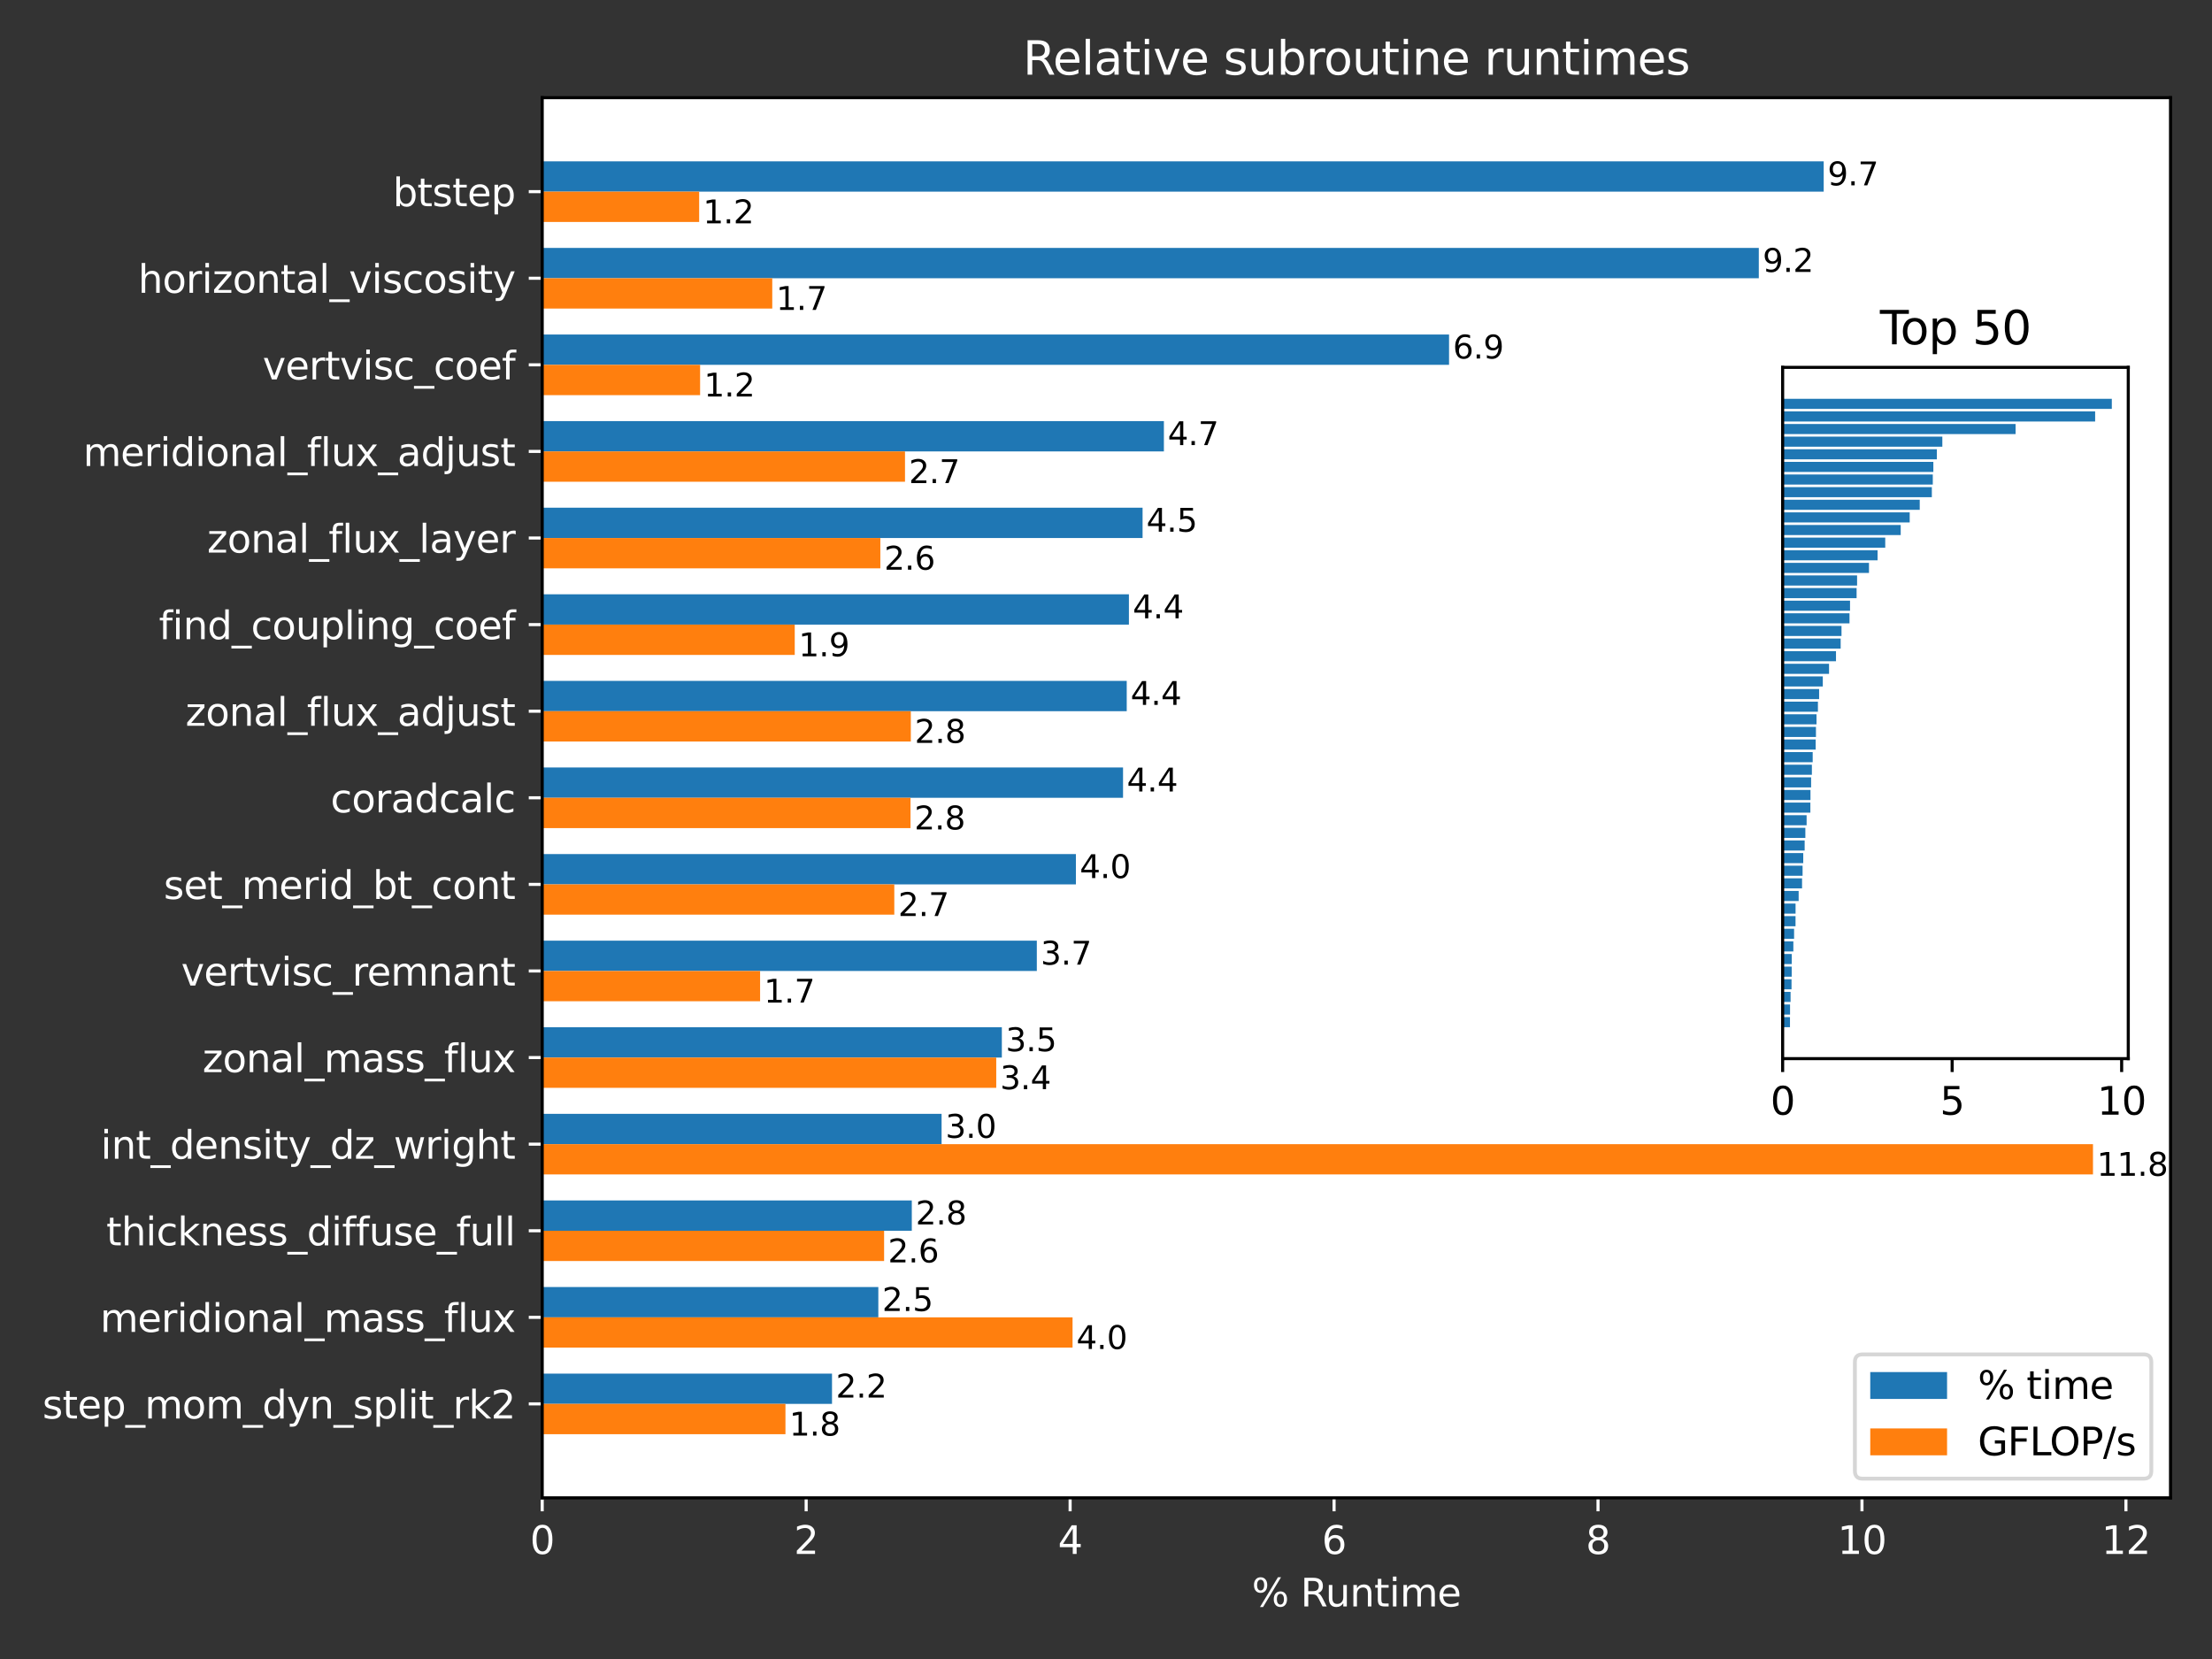 <?xml version="1.0" encoding="utf-8" standalone="no"?>
<!DOCTYPE svg PUBLIC "-//W3C//DTD SVG 1.1//EN"
  "http://www.w3.org/Graphics/SVG/1.1/DTD/svg11.dtd">
<svg height="432pt" version="1.1" viewBox="0 0 576 432" width="576pt" xmlns="http://www.w3.org/2000/svg" xmlns:xlink="http://www.w3.org/1999/xlink">
 <rect x="0" y="0" width="576" height="432" fill="#333333" stroke="none"/>
 <defs>
  <style type="text/css">*{stroke-linecap:butt;stroke-linejoin:round;}</style>
 </defs>
 <g id="figure_1">
  <g id="patch_1">
   <path d="M 0 432 
L 576 432 
L 576 0 
L 0 0 
z
" style="fill:none;"/>
  </g>
  <g id="axes_1">
   <g id="patch_2">
    <path d="M 141.19 390.04 
L 565.2 390.04 
L 565.2 25.44 
L 141.19 25.44 
z
" style="fill:#ffffff;"/>
   </g>
   <g id="patch_3">
    <path clip-path="url(#pc137dbca75)" d="M 141.19 365.575 
L 216.654 365.575 
L 216.654 357.684 
L 141.19 357.684 
z
" style="fill:#1f77b4;"/>
   </g>
   <g id="patch_4">
    <path clip-path="url(#pc137dbca75)" d="M 141.19 343.028 
L 228.715 343.028 
L 228.715 335.136 
L 141.19 335.136 
z
" style="fill:#1f77b4;"/>
   </g>
   <g id="patch_5">
    <path clip-path="url(#pc137dbca75)" d="M 141.19 320.48 
L 237.432 320.48 
L 237.432 312.588 
L 141.19 312.588 
z
" style="fill:#1f77b4;"/>
   </g>
   <g id="patch_6">
    <path clip-path="url(#pc137dbca75)" d="M 141.19 297.932 
L 245.188 297.932 
L 245.188 290.04 
L 141.19 290.04 
z
" style="fill:#1f77b4;"/>
   </g>
   <g id="patch_7">
    <path clip-path="url(#pc137dbca75)" d="M 141.19 275.384 
L 260.879 275.384 
L 260.879 267.492 
L 141.19 267.492 
z
" style="fill:#1f77b4;"/>
   </g>
   <g id="patch_8">
    <path clip-path="url(#pc137dbca75)" d="M 141.19 252.836 
L 269.987 252.836 
L 269.987 244.944 
L 141.19 244.944 
z
" style="fill:#1f77b4;"/>
   </g>
   <g id="patch_9">
    <path clip-path="url(#pc137dbca75)" d="M 141.19 230.288 
L 280.163 230.288 
L 280.163 222.396 
L 141.19 222.396 
z
" style="fill:#1f77b4;"/>
   </g>
   <g id="patch_10">
    <path clip-path="url(#pc137dbca75)" d="M 141.19 207.74 
L 292.437 207.74 
L 292.437 199.848 
L 141.19 199.848 
z
" style="fill:#1f77b4;"/>
   </g>
   <g id="patch_11">
    <path clip-path="url(#pc137dbca75)" d="M 141.19 185.192 
L 293.398 185.192 
L 293.398 177.3 
L 141.19 177.3 
z
" style="fill:#1f77b4;"/>
   </g>
   <g id="patch_12">
    <path clip-path="url(#pc137dbca75)" d="M 141.19 162.644 
L 293.967 162.644 
L 293.967 154.752 
L 141.19 154.752 
z
" style="fill:#1f77b4;"/>
   </g>
   <g id="patch_13">
    <path clip-path="url(#pc137dbca75)" d="M 141.19 140.096 
L 297.525 140.096 
L 297.525 132.204 
L 141.19 132.204 
z
" style="fill:#1f77b4;"/>
   </g>
   <g id="patch_14">
    <path clip-path="url(#pc137dbca75)" d="M 141.19 117.548 
L 303.076 117.548 
L 303.076 109.657 
L 141.19 109.657 
z
" style="fill:#1f77b4;"/>
   </g>
   <g id="patch_15">
    <path clip-path="url(#pc137dbca75)" d="M 141.19 95 
L 377.33 95 
L 377.33 87.109 
L 141.19 87.109 
z
" style="fill:#1f77b4;"/>
   </g>
   <g id="patch_16">
    <path clip-path="url(#pc137dbca75)" d="M 141.19 72.452 
L 457.988 72.452 
L 457.988 64.561 
L 141.19 64.561 
z
" style="fill:#1f77b4;"/>
   </g>
   <g id="patch_17">
    <path clip-path="url(#pc137dbca75)" d="M 141.19 49.905 
L 474.888 49.905 
L 474.888 42.013 
L 141.19 42.013 
z
" style="fill:#1f77b4;"/>
   </g>
   <g id="patch_18">
    <path clip-path="url(#pc137dbca75)" d="M 141.19 373.467 
L 204.53 373.467 
L 204.53 365.575 
L 141.19 365.575 
z
" style="fill:#ff7f0e;"/>
   </g>
   <g id="patch_19">
    <path clip-path="url(#pc137dbca75)" d="M 141.19 350.919 
L 279.292 350.919 
L 279.292 343.028 
L 141.19 343.028 
z
" style="fill:#ff7f0e;"/>
   </g>
   <g id="patch_20">
    <path clip-path="url(#pc137dbca75)" d="M 141.19 328.371 
L 230.219 328.371 
L 230.219 320.48 
L 141.19 320.48 
z
" style="fill:#ff7f0e;"/>
   </g>
   <g id="patch_21">
    <path clip-path="url(#pc137dbca75)" d="M 141.19 305.823 
L 545.009 305.823 
L 545.009 297.932 
L 141.19 297.932 
z
" style="fill:#ff7f0e;"/>
   </g>
   <g id="patch_22">
    <path clip-path="url(#pc137dbca75)" d="M 141.19 283.276 
L 259.42 283.276 
L 259.42 275.384 
L 141.19 275.384 
z
" style="fill:#ff7f0e;"/>
   </g>
   <g id="patch_23">
    <path clip-path="url(#pc137dbca75)" d="M 141.19 260.728 
L 197.928 260.728 
L 197.928 252.836 
L 141.19 252.836 
z
" style="fill:#ff7f0e;"/>
   </g>
   <g id="patch_24">
    <path clip-path="url(#pc137dbca75)" d="M 141.19 238.18 
L 232.874 238.18 
L 232.874 230.288 
L 141.19 230.288 
z
" style="fill:#ff7f0e;"/>
   </g>
   <g id="patch_25">
    <path clip-path="url(#pc137dbca75)" d="M 141.19 215.632 
L 237.095 215.632 
L 237.095 207.74 
L 141.19 207.74 
z
" style="fill:#ff7f0e;"/>
   </g>
   <g id="patch_26">
    <path clip-path="url(#pc137dbca75)" d="M 141.19 193.084 
L 237.176 193.084 
L 237.176 185.192 
L 141.19 185.192 
z
" style="fill:#ff7f0e;"/>
   </g>
   <g id="patch_27">
    <path clip-path="url(#pc137dbca75)" d="M 141.19 170.536 
L 206.949 170.536 
L 206.949 162.644 
L 141.19 162.644 
z
" style="fill:#ff7f0e;"/>
   </g>
   <g id="patch_28">
    <path clip-path="url(#pc137dbca75)" d="M 141.19 147.988 
L 229.242 147.988 
L 229.242 140.096 
L 141.19 140.096 
z
" style="fill:#ff7f0e;"/>
   </g>
   <g id="patch_29">
    <path clip-path="url(#pc137dbca75)" d="M 141.19 125.44 
L 235.661 125.44 
L 235.661 117.548 
L 141.19 117.548 
z
" style="fill:#ff7f0e;"/>
   </g>
   <g id="patch_30">
    <path clip-path="url(#pc137dbca75)" d="M 141.19 102.892 
L 182.307 102.892 
L 182.307 95 
L 141.19 95 
z
" style="fill:#ff7f0e;"/>
   </g>
   <g id="patch_31">
    <path clip-path="url(#pc137dbca75)" d="M 141.19 80.344 
L 201.095 80.344 
L 201.095 72.452 
L 141.19 72.452 
z
" style="fill:#ff7f0e;"/>
   </g>
   <g id="patch_32">
    <path clip-path="url(#pc137dbca75)" d="M 141.19 57.796 
L 182.061 57.796 
L 182.061 49.905 
L 141.19 49.905 
z
" style="fill:#ff7f0e;"/>
   </g>
   <g id="matplotlib.axis_1">
    <g id="xtick_1">
     <g id="line2d_1">
      <defs>
       <path d="M 0 0 
L 0 3.5 
" id="m4947d2c510" style="stroke:#ffffff;stroke-width:0.8;"/>
      </defs>
      <g>
       <use style="fill:#ffffff;stroke:#ffffff;stroke-width:0.8;" x="141.19" xlink:href="#m4947d2c510" y="390.04"/>
      </g>
     </g>
     <g id="text_1">
      <!-- 0 -->
      <g style="fill:#ffffff;" transform="translate(138.009 404.638)scale(0.1 -0.1)">
       <defs>
        <path d="M 2034 4250 
Q 1547 4250 1301 3770 
Q 1056 3291 1056 2328 
Q 1056 1369 1301 889 
Q 1547 409 2034 409 
Q 2525 409 2770 889 
Q 3016 1369 3016 2328 
Q 3016 3291 2770 3770 
Q 2525 4250 2034 4250 
z
M 2034 4750 
Q 2819 4750 3233 4129 
Q 3647 3509 3647 2328 
Q 3647 1150 3233 529 
Q 2819 -91 2034 -91 
Q 1250 -91 836 529 
Q 422 1150 422 2328 
Q 422 3509 836 4129 
Q 1250 4750 2034 4750 
z
" id="DejaVuSans-30" transform="scale(0.016)"/>
       </defs>
       <use xlink:href="#DejaVuSans-30"/>
      </g>
     </g>
    </g>
    <g id="xtick_2">
     <g id="line2d_2">
      <g>
       <use style="fill:#ffffff;stroke:#ffffff;stroke-width:0.8;" x="209.923" xlink:href="#m4947d2c510" y="390.04"/>
      </g>
     </g>
     <g id="text_2">
      <!-- 2 -->
      <g style="fill:#ffffff;" transform="translate(206.741 404.638)scale(0.1 -0.1)">
       <defs>
        <path d="M 1228 531 
L 3431 531 
L 3431 0 
L 469 0 
L 469 531 
Q 828 903 1448 1529 
Q 2069 2156 2228 2338 
Q 2531 2678 2651 2914 
Q 2772 3150 2772 3378 
Q 2772 3750 2511 3984 
Q 2250 4219 1831 4219 
Q 1534 4219 1204 4116 
Q 875 4013 500 3803 
L 500 4441 
Q 881 4594 1212 4672 
Q 1544 4750 1819 4750 
Q 2544 4750 2975 4387 
Q 3406 4025 3406 3419 
Q 3406 3131 3298 2873 
Q 3191 2616 2906 2266 
Q 2828 2175 2409 1742 
Q 1991 1309 1228 531 
z
" id="DejaVuSans-32" transform="scale(0.016)"/>
       </defs>
       <use xlink:href="#DejaVuSans-32"/>
      </g>
     </g>
    </g>
    <g id="xtick_3">
     <g id="line2d_3">
      <g>
       <use style="fill:#ffffff;stroke:#ffffff;stroke-width:0.8;" x="278.655" xlink:href="#m4947d2c510" y="390.04"/>
      </g>
     </g>
     <g id="text_3">
      <!-- 4 -->
      <g style="fill:#ffffff;" transform="translate(275.474 404.638)scale(0.1 -0.1)">
       <defs>
        <path d="M 2419 4116 
L 825 1625 
L 2419 1625 
L 2419 4116 
z
M 2253 4666 
L 3047 4666 
L 3047 1625 
L 3713 1625 
L 3713 1100 
L 3047 1100 
L 3047 0 
L 2419 0 
L 2419 1100 
L 313 1100 
L 313 1709 
L 2253 4666 
z
" id="DejaVuSans-34" transform="scale(0.016)"/>
       </defs>
       <use xlink:href="#DejaVuSans-34"/>
      </g>
     </g>
    </g>
    <g id="xtick_4">
     <g id="line2d_4">
      <g>
       <use style="fill:#ffffff;stroke:#ffffff;stroke-width:0.8;" x="347.388" xlink:href="#m4947d2c510" y="390.04"/>
      </g>
     </g>
     <g id="text_4">
      <!-- 6 -->
      <g style="fill:#ffffff;" transform="translate(344.207 404.638)scale(0.1 -0.1)">
       <defs>
        <path d="M 2113 2584 
Q 1688 2584 1439 2293 
Q 1191 2003 1191 1497 
Q 1191 994 1439 701 
Q 1688 409 2113 409 
Q 2538 409 2786 701 
Q 3034 994 3034 1497 
Q 3034 2003 2786 2293 
Q 2538 2584 2113 2584 
z
M 3366 4563 
L 3366 3988 
Q 3128 4100 2886 4159 
Q 2644 4219 2406 4219 
Q 1781 4219 1451 3797 
Q 1122 3375 1075 2522 
Q 1259 2794 1537 2939 
Q 1816 3084 2150 3084 
Q 2853 3084 3261 2657 
Q 3669 2231 3669 1497 
Q 3669 778 3244 343 
Q 2819 -91 2113 -91 
Q 1303 -91 875 529 
Q 447 1150 447 2328 
Q 447 3434 972 4092 
Q 1497 4750 2381 4750 
Q 2619 4750 2861 4703 
Q 3103 4656 3366 4563 
z
" id="DejaVuSans-36" transform="scale(0.016)"/>
       </defs>
       <use xlink:href="#DejaVuSans-36"/>
      </g>
     </g>
    </g>
    <g id="xtick_5">
     <g id="line2d_5">
      <g>
       <use style="fill:#ffffff;stroke:#ffffff;stroke-width:0.8;" x="416.121" xlink:href="#m4947d2c510" y="390.04"/>
      </g>
     </g>
     <g id="text_5">
      <!-- 8 -->
      <g style="fill:#ffffff;" transform="translate(412.94 404.638)scale(0.1 -0.1)">
       <defs>
        <path d="M 2034 2216 
Q 1584 2216 1326 1975 
Q 1069 1734 1069 1313 
Q 1069 891 1326 650 
Q 1584 409 2034 409 
Q 2484 409 2743 651 
Q 3003 894 3003 1313 
Q 3003 1734 2745 1975 
Q 2488 2216 2034 2216 
z
M 1403 2484 
Q 997 2584 770 2862 
Q 544 3141 544 3541 
Q 544 4100 942 4425 
Q 1341 4750 2034 4750 
Q 2731 4750 3128 4425 
Q 3525 4100 3525 3541 
Q 3525 3141 3298 2862 
Q 3072 2584 2669 2484 
Q 3125 2378 3379 2068 
Q 3634 1759 3634 1313 
Q 3634 634 3220 271 
Q 2806 -91 2034 -91 
Q 1263 -91 848 271 
Q 434 634 434 1313 
Q 434 1759 690 2068 
Q 947 2378 1403 2484 
z
M 1172 3481 
Q 1172 3119 1398 2916 
Q 1625 2713 2034 2713 
Q 2441 2713 2670 2916 
Q 2900 3119 2900 3481 
Q 2900 3844 2670 4047 
Q 2441 4250 2034 4250 
Q 1625 4250 1398 4047 
Q 1172 3844 1172 3481 
z
" id="DejaVuSans-38" transform="scale(0.016)"/>
       </defs>
       <use xlink:href="#DejaVuSans-38"/>
      </g>
     </g>
    </g>
    <g id="xtick_6">
     <g id="line2d_6">
      <g>
       <use style="fill:#ffffff;stroke:#ffffff;stroke-width:0.8;" x="484.854" xlink:href="#m4947d2c510" y="390.04"/>
      </g>
     </g>
     <g id="text_6">
      <!-- 10 -->
      <g style="fill:#ffffff;" transform="translate(478.491 404.638)scale(0.1 -0.1)">
       <defs>
        <path d="M 794 531 
L 1825 531 
L 1825 4091 
L 703 3866 
L 703 4441 
L 1819 4666 
L 2450 4666 
L 2450 531 
L 3481 531 
L 3481 0 
L 794 0 
L 794 531 
z
" id="DejaVuSans-31" transform="scale(0.016)"/>
       </defs>
       <use xlink:href="#DejaVuSans-31"/>
       <use x="63.623" xlink:href="#DejaVuSans-30"/>
      </g>
     </g>
    </g>
    <g id="xtick_7">
     <g id="line2d_7">
      <g>
       <use style="fill:#ffffff;stroke:#ffffff;stroke-width:0.8;" x="553.586" xlink:href="#m4947d2c510" y="390.04"/>
      </g>
     </g>
     <g id="text_7">
      <!-- 12 -->
      <g style="fill:#ffffff;" transform="translate(547.224 404.638)scale(0.1 -0.1)">
       <use xlink:href="#DejaVuSans-31"/>
       <use x="63.623" xlink:href="#DejaVuSans-32"/>
      </g>
     </g>
    </g>
    <g id="text_8">
     <!-- % Runtime -->
     <g style="fill:#ffffff;" transform="translate(325.972 418.317)scale(0.1 -0.1)">
      <defs>
       <path d="M 4653 2053 
Q 4381 2053 4226 1822 
Q 4072 1591 4072 1178 
Q 4072 772 4226 539 
Q 4381 306 4653 306 
Q 4919 306 5073 539 
Q 5228 772 5228 1178 
Q 5228 1588 5073 1820 
Q 4919 2053 4653 2053 
z
M 4653 2450 
Q 5147 2450 5437 2106 
Q 5728 1763 5728 1178 
Q 5728 594 5436 251 
Q 5144 -91 4653 -91 
Q 4153 -91 3862 251 
Q 3572 594 3572 1178 
Q 3572 1766 3864 2108 
Q 4156 2450 4653 2450 
z
M 1428 4353 
Q 1159 4353 1004 4120 
Q 850 3888 850 3481 
Q 850 3069 1003 2837 
Q 1156 2606 1428 2606 
Q 1700 2606 1854 2837 
Q 2009 3069 2009 3481 
Q 2009 3884 1853 4118 
Q 1697 4353 1428 4353 
z
M 4250 4750 
L 4750 4750 
L 1831 -91 
L 1331 -91 
L 4250 4750 
z
M 1428 4750 
Q 1922 4750 2215 4408 
Q 2509 4066 2509 3481 
Q 2509 2891 2217 2550 
Q 1925 2209 1428 2209 
Q 931 2209 642 2551 
Q 353 2894 353 3481 
Q 353 4063 643 4406 
Q 934 4750 1428 4750 
z
" id="DejaVuSans-25" transform="scale(0.016)"/>
       <path id="DejaVuSans-20" transform="scale(0.016)"/>
       <path d="M 2841 2188 
Q 3044 2119 3236 1894 
Q 3428 1669 3622 1275 
L 4263 0 
L 3584 0 
L 2988 1197 
Q 2756 1666 2539 1819 
Q 2322 1972 1947 1972 
L 1259 1972 
L 1259 0 
L 628 0 
L 628 4666 
L 2053 4666 
Q 2853 4666 3247 4331 
Q 3641 3997 3641 3322 
Q 3641 2881 3436 2590 
Q 3231 2300 2841 2188 
z
M 1259 4147 
L 1259 2491 
L 2053 2491 
Q 2509 2491 2742 2702 
Q 2975 2913 2975 3322 
Q 2975 3731 2742 3939 
Q 2509 4147 2053 4147 
L 1259 4147 
z
" id="DejaVuSans-52" transform="scale(0.016)"/>
       <path d="M 544 1381 
L 544 3500 
L 1119 3500 
L 1119 1403 
Q 1119 906 1312 657 
Q 1506 409 1894 409 
Q 2359 409 2629 706 
Q 2900 1003 2900 1516 
L 2900 3500 
L 3475 3500 
L 3475 0 
L 2900 0 
L 2900 538 
Q 2691 219 2414 64 
Q 2138 -91 1772 -91 
Q 1169 -91 856 284 
Q 544 659 544 1381 
z
M 1991 3584 
L 1991 3584 
z
" id="DejaVuSans-75" transform="scale(0.016)"/>
       <path d="M 3513 2113 
L 3513 0 
L 2938 0 
L 2938 2094 
Q 2938 2591 2744 2837 
Q 2550 3084 2163 3084 
Q 1697 3084 1428 2787 
Q 1159 2491 1159 1978 
L 1159 0 
L 581 0 
L 581 3500 
L 1159 3500 
L 1159 2956 
Q 1366 3272 1645 3428 
Q 1925 3584 2291 3584 
Q 2894 3584 3203 3211 
Q 3513 2838 3513 2113 
z
" id="DejaVuSans-6e" transform="scale(0.016)"/>
       <path d="M 1172 4494 
L 1172 3500 
L 2356 3500 
L 2356 3053 
L 1172 3053 
L 1172 1153 
Q 1172 725 1289 603 
Q 1406 481 1766 481 
L 2356 481 
L 2356 0 
L 1766 0 
Q 1100 0 847 248 
Q 594 497 594 1153 
L 594 3053 
L 172 3053 
L 172 3500 
L 594 3500 
L 594 4494 
L 1172 4494 
z
" id="DejaVuSans-74" transform="scale(0.016)"/>
       <path d="M 603 3500 
L 1178 3500 
L 1178 0 
L 603 0 
L 603 3500 
z
M 603 4863 
L 1178 4863 
L 1178 4134 
L 603 4134 
L 603 4863 
z
" id="DejaVuSans-69" transform="scale(0.016)"/>
       <path d="M 3328 2828 
Q 3544 3216 3844 3400 
Q 4144 3584 4550 3584 
Q 5097 3584 5394 3201 
Q 5691 2819 5691 2113 
L 5691 0 
L 5113 0 
L 5113 2094 
Q 5113 2597 4934 2840 
Q 4756 3084 4391 3084 
Q 3944 3084 3684 2787 
Q 3425 2491 3425 1978 
L 3425 0 
L 2847 0 
L 2847 2094 
Q 2847 2600 2669 2842 
Q 2491 3084 2119 3084 
Q 1678 3084 1418 2786 
Q 1159 2488 1159 1978 
L 1159 0 
L 581 0 
L 581 3500 
L 1159 3500 
L 1159 2956 
Q 1356 3278 1631 3431 
Q 1906 3584 2284 3584 
Q 2666 3584 2933 3390 
Q 3200 3197 3328 2828 
z
" id="DejaVuSans-6d" transform="scale(0.016)"/>
       <path d="M 3597 1894 
L 3597 1613 
L 953 1613 
Q 991 1019 1311 708 
Q 1631 397 2203 397 
Q 2534 397 2845 478 
Q 3156 559 3463 722 
L 3463 178 
Q 3153 47 2828 -22 
Q 2503 -91 2169 -91 
Q 1331 -91 842 396 
Q 353 884 353 1716 
Q 353 2575 817 3079 
Q 1281 3584 2069 3584 
Q 2775 3584 3186 3129 
Q 3597 2675 3597 1894 
z
M 3022 2063 
Q 3016 2534 2758 2815 
Q 2500 3097 2075 3097 
Q 1594 3097 1305 2825 
Q 1016 2553 972 2059 
L 3022 2063 
z
" id="DejaVuSans-65" transform="scale(0.016)"/>
      </defs>
      <use xlink:href="#DejaVuSans-25"/>
      <use x="95.02" xlink:href="#DejaVuSans-20"/>
      <use x="126.807" xlink:href="#DejaVuSans-52"/>
      <use x="191.789" xlink:href="#DejaVuSans-75"/>
      <use x="255.168" xlink:href="#DejaVuSans-6e"/>
      <use x="318.547" xlink:href="#DejaVuSans-74"/>
      <use x="357.756" xlink:href="#DejaVuSans-69"/>
      <use x="385.539" xlink:href="#DejaVuSans-6d"/>
      <use x="482.951" xlink:href="#DejaVuSans-65"/>
     </g>
    </g>
   </g>
   <g id="matplotlib.axis_2">
    <g id="ytick_1">
     <g id="line2d_8">
      <defs>
       <path d="M 0 0 
L -3.5 0 
" id="me18dfbb37f" style="stroke:#ffffff;stroke-width:0.8;"/>
      </defs>
      <g>
       <use style="fill:#ffffff;stroke:#ffffff;stroke-width:0.8;" x="141.19" xlink:href="#me18dfbb37f" y="365.575"/>
      </g>
     </g>
     <g id="text_9">
      <!-- step_mom_dyn_split_rk2 -->
      <g style="fill:#ffffff;" transform="translate(11.056 369.375)scale(0.1 -0.1)">
       <defs>
        <path d="M 2834 3397 
L 2834 2853 
Q 2591 2978 2328 3040 
Q 2066 3103 1784 3103 
Q 1356 3103 1142 2972 
Q 928 2841 928 2578 
Q 928 2378 1081 2264 
Q 1234 2150 1697 2047 
L 1894 2003 
Q 2506 1872 2764 1633 
Q 3022 1394 3022 966 
Q 3022 478 2636 193 
Q 2250 -91 1575 -91 
Q 1294 -91 989 -36 
Q 684 19 347 128 
L 347 722 
Q 666 556 975 473 
Q 1284 391 1588 391 
Q 1994 391 2212 530 
Q 2431 669 2431 922 
Q 2431 1156 2273 1281 
Q 2116 1406 1581 1522 
L 1381 1569 
Q 847 1681 609 1914 
Q 372 2147 372 2553 
Q 372 3047 722 3315 
Q 1072 3584 1716 3584 
Q 2034 3584 2315 3537 
Q 2597 3491 2834 3397 
z
" id="DejaVuSans-73" transform="scale(0.016)"/>
        <path d="M 1159 525 
L 1159 -1331 
L 581 -1331 
L 581 3500 
L 1159 3500 
L 1159 2969 
Q 1341 3281 1617 3432 
Q 1894 3584 2278 3584 
Q 2916 3584 3314 3078 
Q 3713 2572 3713 1747 
Q 3713 922 3314 415 
Q 2916 -91 2278 -91 
Q 1894 -91 1617 61 
Q 1341 213 1159 525 
z
M 3116 1747 
Q 3116 2381 2855 2742 
Q 2594 3103 2138 3103 
Q 1681 3103 1420 2742 
Q 1159 2381 1159 1747 
Q 1159 1113 1420 752 
Q 1681 391 2138 391 
Q 2594 391 2855 752 
Q 3116 1113 3116 1747 
z
" id="DejaVuSans-70" transform="scale(0.016)"/>
        <path d="M 3263 -1063 
L 3263 -1509 
L -63 -1509 
L -63 -1063 
L 3263 -1063 
z
" id="DejaVuSans-5f" transform="scale(0.016)"/>
        <path d="M 1959 3097 
Q 1497 3097 1228 2736 
Q 959 2375 959 1747 
Q 959 1119 1226 758 
Q 1494 397 1959 397 
Q 2419 397 2687 759 
Q 2956 1122 2956 1747 
Q 2956 2369 2687 2733 
Q 2419 3097 1959 3097 
z
M 1959 3584 
Q 2709 3584 3137 3096 
Q 3566 2609 3566 1747 
Q 3566 888 3137 398 
Q 2709 -91 1959 -91 
Q 1206 -91 779 398 
Q 353 888 353 1747 
Q 353 2609 779 3096 
Q 1206 3584 1959 3584 
z
" id="DejaVuSans-6f" transform="scale(0.016)"/>
        <path d="M 2906 2969 
L 2906 4863 
L 3481 4863 
L 3481 0 
L 2906 0 
L 2906 525 
Q 2725 213 2448 61 
Q 2172 -91 1784 -91 
Q 1150 -91 751 415 
Q 353 922 353 1747 
Q 353 2572 751 3078 
Q 1150 3584 1784 3584 
Q 2172 3584 2448 3432 
Q 2725 3281 2906 2969 
z
M 947 1747 
Q 947 1113 1208 752 
Q 1469 391 1925 391 
Q 2381 391 2643 752 
Q 2906 1113 2906 1747 
Q 2906 2381 2643 2742 
Q 2381 3103 1925 3103 
Q 1469 3103 1208 2742 
Q 947 2381 947 1747 
z
" id="DejaVuSans-64" transform="scale(0.016)"/>
        <path d="M 2059 -325 
Q 1816 -950 1584 -1140 
Q 1353 -1331 966 -1331 
L 506 -1331 
L 506 -850 
L 844 -850 
Q 1081 -850 1212 -737 
Q 1344 -625 1503 -206 
L 1606 56 
L 191 3500 
L 800 3500 
L 1894 763 
L 2988 3500 
L 3597 3500 
L 2059 -325 
z
" id="DejaVuSans-79" transform="scale(0.016)"/>
        <path d="M 603 4863 
L 1178 4863 
L 1178 0 
L 603 0 
L 603 4863 
z
" id="DejaVuSans-6c" transform="scale(0.016)"/>
        <path d="M 2631 2963 
Q 2534 3019 2420 3045 
Q 2306 3072 2169 3072 
Q 1681 3072 1420 2755 
Q 1159 2438 1159 1844 
L 1159 0 
L 581 0 
L 581 3500 
L 1159 3500 
L 1159 2956 
Q 1341 3275 1631 3429 
Q 1922 3584 2338 3584 
Q 2397 3584 2469 3576 
Q 2541 3569 2628 3553 
L 2631 2963 
z
" id="DejaVuSans-72" transform="scale(0.016)"/>
        <path d="M 581 4863 
L 1159 4863 
L 1159 1991 
L 2875 3500 
L 3609 3500 
L 1753 1863 
L 3688 0 
L 2938 0 
L 1159 1709 
L 1159 0 
L 581 0 
L 581 4863 
z
" id="DejaVuSans-6b" transform="scale(0.016)"/>
       </defs>
       <use xlink:href="#DejaVuSans-73"/>
       <use x="52.1" xlink:href="#DejaVuSans-74"/>
       <use x="91.309" xlink:href="#DejaVuSans-65"/>
       <use x="152.832" xlink:href="#DejaVuSans-70"/>
       <use x="216.309" xlink:href="#DejaVuSans-5f"/>
       <use x="266.309" xlink:href="#DejaVuSans-6d"/>
       <use x="363.721" xlink:href="#DejaVuSans-6f"/>
       <use x="424.902" xlink:href="#DejaVuSans-6d"/>
       <use x="522.314" xlink:href="#DejaVuSans-5f"/>
       <use x="572.314" xlink:href="#DejaVuSans-64"/>
       <use x="635.791" xlink:href="#DejaVuSans-79"/>
       <use x="694.971" xlink:href="#DejaVuSans-6e"/>
       <use x="758.35" xlink:href="#DejaVuSans-5f"/>
       <use x="808.35" xlink:href="#DejaVuSans-73"/>
       <use x="860.449" xlink:href="#DejaVuSans-70"/>
       <use x="923.926" xlink:href="#DejaVuSans-6c"/>
       <use x="951.709" xlink:href="#DejaVuSans-69"/>
       <use x="979.492" xlink:href="#DejaVuSans-74"/>
       <use x="1018.701" xlink:href="#DejaVuSans-5f"/>
       <use x="1068.701" xlink:href="#DejaVuSans-72"/>
       <use x="1109.814" xlink:href="#DejaVuSans-6b"/>
       <use x="1167.725" xlink:href="#DejaVuSans-32"/>
      </g>
     </g>
    </g>
    <g id="ytick_2">
     <g id="line2d_9">
      <g>
       <use style="fill:#ffffff;stroke:#ffffff;stroke-width:0.8;" x="141.19" xlink:href="#me18dfbb37f" y="343.028"/>
      </g>
     </g>
     <g id="text_10">
      <!-- meridional_mass_flux -->
      <g style="fill:#ffffff;" transform="translate(26.076 346.827)scale(0.1 -0.1)">
       <defs>
        <path d="M 2194 1759 
Q 1497 1759 1228 1600 
Q 959 1441 959 1056 
Q 959 750 1161 570 
Q 1363 391 1709 391 
Q 2188 391 2477 730 
Q 2766 1069 2766 1631 
L 2766 1759 
L 2194 1759 
z
M 3341 1997 
L 3341 0 
L 2766 0 
L 2766 531 
Q 2569 213 2275 61 
Q 1981 -91 1556 -91 
Q 1019 -91 701 211 
Q 384 513 384 1019 
Q 384 1609 779 1909 
Q 1175 2209 1959 2209 
L 2766 2209 
L 2766 2266 
Q 2766 2663 2505 2880 
Q 2244 3097 1772 3097 
Q 1472 3097 1187 3025 
Q 903 2953 641 2809 
L 641 3341 
Q 956 3463 1253 3523 
Q 1550 3584 1831 3584 
Q 2591 3584 2966 3190 
Q 3341 2797 3341 1997 
z
" id="DejaVuSans-61" transform="scale(0.016)"/>
        <path d="M 2375 4863 
L 2375 4384 
L 1825 4384 
Q 1516 4384 1395 4259 
Q 1275 4134 1275 3809 
L 1275 3500 
L 2222 3500 
L 2222 3053 
L 1275 3053 
L 1275 0 
L 697 0 
L 697 3053 
L 147 3053 
L 147 3500 
L 697 3500 
L 697 3744 
Q 697 4328 969 4595 
Q 1241 4863 1831 4863 
L 2375 4863 
z
" id="DejaVuSans-66" transform="scale(0.016)"/>
        <path d="M 3513 3500 
L 2247 1797 
L 3578 0 
L 2900 0 
L 1881 1375 
L 863 0 
L 184 0 
L 1544 1831 
L 300 3500 
L 978 3500 
L 1906 2253 
L 2834 3500 
L 3513 3500 
z
" id="DejaVuSans-78" transform="scale(0.016)"/>
       </defs>
       <use xlink:href="#DejaVuSans-6d"/>
       <use x="97.412" xlink:href="#DejaVuSans-65"/>
       <use x="158.936" xlink:href="#DejaVuSans-72"/>
       <use x="200.049" xlink:href="#DejaVuSans-69"/>
       <use x="227.832" xlink:href="#DejaVuSans-64"/>
       <use x="291.309" xlink:href="#DejaVuSans-69"/>
       <use x="319.092" xlink:href="#DejaVuSans-6f"/>
       <use x="380.273" xlink:href="#DejaVuSans-6e"/>
       <use x="443.652" xlink:href="#DejaVuSans-61"/>
       <use x="504.932" xlink:href="#DejaVuSans-6c"/>
       <use x="532.715" xlink:href="#DejaVuSans-5f"/>
       <use x="582.715" xlink:href="#DejaVuSans-6d"/>
       <use x="680.127" xlink:href="#DejaVuSans-61"/>
       <use x="741.406" xlink:href="#DejaVuSans-73"/>
       <use x="793.506" xlink:href="#DejaVuSans-73"/>
       <use x="845.605" xlink:href="#DejaVuSans-5f"/>
       <use x="895.605" xlink:href="#DejaVuSans-66"/>
       <use x="930.811" xlink:href="#DejaVuSans-6c"/>
       <use x="958.594" xlink:href="#DejaVuSans-75"/>
       <use x="1021.973" xlink:href="#DejaVuSans-78"/>
      </g>
     </g>
    </g>
    <g id="ytick_3">
     <g id="line2d_10">
      <g>
       <use style="fill:#ffffff;stroke:#ffffff;stroke-width:0.8;" x="141.19" xlink:href="#me18dfbb37f" y="320.48"/>
      </g>
     </g>
     <g id="text_11">
      <!-- thickness_diffuse_full -->
      <g style="fill:#ffffff;" transform="translate(27.674 324.279)scale(0.1 -0.1)">
       <defs>
        <path d="M 3513 2113 
L 3513 0 
L 2938 0 
L 2938 2094 
Q 2938 2591 2744 2837 
Q 2550 3084 2163 3084 
Q 1697 3084 1428 2787 
Q 1159 2491 1159 1978 
L 1159 0 
L 581 0 
L 581 4863 
L 1159 4863 
L 1159 2956 
Q 1366 3272 1645 3428 
Q 1925 3584 2291 3584 
Q 2894 3584 3203 3211 
Q 3513 2838 3513 2113 
z
" id="DejaVuSans-68" transform="scale(0.016)"/>
        <path d="M 3122 3366 
L 3122 2828 
Q 2878 2963 2633 3030 
Q 2388 3097 2138 3097 
Q 1578 3097 1268 2742 
Q 959 2388 959 1747 
Q 959 1106 1268 751 
Q 1578 397 2138 397 
Q 2388 397 2633 464 
Q 2878 531 3122 666 
L 3122 134 
Q 2881 22 2623 -34 
Q 2366 -91 2075 -91 
Q 1284 -91 818 406 
Q 353 903 353 1747 
Q 353 2603 823 3093 
Q 1294 3584 2113 3584 
Q 2378 3584 2631 3529 
Q 2884 3475 3122 3366 
z
" id="DejaVuSans-63" transform="scale(0.016)"/>
       </defs>
       <use xlink:href="#DejaVuSans-74"/>
       <use x="39.209" xlink:href="#DejaVuSans-68"/>
       <use x="102.588" xlink:href="#DejaVuSans-69"/>
       <use x="130.371" xlink:href="#DejaVuSans-63"/>
       <use x="185.352" xlink:href="#DejaVuSans-6b"/>
       <use x="243.262" xlink:href="#DejaVuSans-6e"/>
       <use x="306.641" xlink:href="#DejaVuSans-65"/>
       <use x="368.164" xlink:href="#DejaVuSans-73"/>
       <use x="420.264" xlink:href="#DejaVuSans-73"/>
       <use x="472.363" xlink:href="#DejaVuSans-5f"/>
       <use x="522.363" xlink:href="#DejaVuSans-64"/>
       <use x="585.84" xlink:href="#DejaVuSans-69"/>
       <use x="613.623" xlink:href="#DejaVuSans-66"/>
       <use x="648.828" xlink:href="#DejaVuSans-66"/>
       <use x="684.033" xlink:href="#DejaVuSans-75"/>
       <use x="747.412" xlink:href="#DejaVuSans-73"/>
       <use x="799.512" xlink:href="#DejaVuSans-65"/>
       <use x="861.035" xlink:href="#DejaVuSans-5f"/>
       <use x="911.035" xlink:href="#DejaVuSans-66"/>
       <use x="946.24" xlink:href="#DejaVuSans-75"/>
       <use x="1009.619" xlink:href="#DejaVuSans-6c"/>
       <use x="1037.402" xlink:href="#DejaVuSans-6c"/>
      </g>
     </g>
    </g>
    <g id="ytick_4">
     <g id="line2d_11">
      <g>
       <use style="fill:#ffffff;stroke:#ffffff;stroke-width:0.8;" x="141.19" xlink:href="#me18dfbb37f" y="297.932"/>
      </g>
     </g>
     <g id="text_12">
      <!-- int_density_dz_wright -->
      <g style="fill:#ffffff;" transform="translate(26.218 301.731)scale(0.1 -0.1)">
       <defs>
        <path d="M 353 3500 
L 3084 3500 
L 3084 2975 
L 922 459 
L 3084 459 
L 3084 0 
L 275 0 
L 275 525 
L 2438 3041 
L 353 3041 
L 353 3500 
z
" id="DejaVuSans-7a" transform="scale(0.016)"/>
        <path d="M 269 3500 
L 844 3500 
L 1563 769 
L 2278 3500 
L 2956 3500 
L 3675 769 
L 4391 3500 
L 4966 3500 
L 4050 0 
L 3372 0 
L 2619 2869 
L 1863 0 
L 1184 0 
L 269 3500 
z
" id="DejaVuSans-77" transform="scale(0.016)"/>
        <path d="M 2906 1791 
Q 2906 2416 2648 2759 
Q 2391 3103 1925 3103 
Q 1463 3103 1205 2759 
Q 947 2416 947 1791 
Q 947 1169 1205 825 
Q 1463 481 1925 481 
Q 2391 481 2648 825 
Q 2906 1169 2906 1791 
z
M 3481 434 
Q 3481 -459 3084 -895 
Q 2688 -1331 1869 -1331 
Q 1566 -1331 1297 -1286 
Q 1028 -1241 775 -1147 
L 775 -588 
Q 1028 -725 1275 -790 
Q 1522 -856 1778 -856 
Q 2344 -856 2625 -561 
Q 2906 -266 2906 331 
L 2906 616 
Q 2728 306 2450 153 
Q 2172 0 1784 0 
Q 1141 0 747 490 
Q 353 981 353 1791 
Q 353 2603 747 3093 
Q 1141 3584 1784 3584 
Q 2172 3584 2450 3431 
Q 2728 3278 2906 2969 
L 2906 3500 
L 3481 3500 
L 3481 434 
z
" id="DejaVuSans-67" transform="scale(0.016)"/>
       </defs>
       <use xlink:href="#DejaVuSans-69"/>
       <use x="27.783" xlink:href="#DejaVuSans-6e"/>
       <use x="91.162" xlink:href="#DejaVuSans-74"/>
       <use x="130.371" xlink:href="#DejaVuSans-5f"/>
       <use x="180.371" xlink:href="#DejaVuSans-64"/>
       <use x="243.848" xlink:href="#DejaVuSans-65"/>
       <use x="305.371" xlink:href="#DejaVuSans-6e"/>
       <use x="368.75" xlink:href="#DejaVuSans-73"/>
       <use x="420.85" xlink:href="#DejaVuSans-69"/>
       <use x="448.633" xlink:href="#DejaVuSans-74"/>
       <use x="487.842" xlink:href="#DejaVuSans-79"/>
       <use x="547.021" xlink:href="#DejaVuSans-5f"/>
       <use x="597.021" xlink:href="#DejaVuSans-64"/>
       <use x="660.498" xlink:href="#DejaVuSans-7a"/>
       <use x="712.988" xlink:href="#DejaVuSans-5f"/>
       <use x="762.988" xlink:href="#DejaVuSans-77"/>
       <use x="844.775" xlink:href="#DejaVuSans-72"/>
       <use x="885.889" xlink:href="#DejaVuSans-69"/>
       <use x="913.672" xlink:href="#DejaVuSans-67"/>
       <use x="977.148" xlink:href="#DejaVuSans-68"/>
       <use x="1040.527" xlink:href="#DejaVuSans-74"/>
      </g>
     </g>
    </g>
    <g id="ytick_5">
     <g id="line2d_12">
      <g>
       <use style="fill:#ffffff;stroke:#ffffff;stroke-width:0.8;" x="141.19" xlink:href="#me18dfbb37f" y="275.384"/>
      </g>
     </g>
     <g id="text_13">
      <!-- zonal_mass_flux -->
      <g style="fill:#ffffff;" transform="translate(52.737 279.183)scale(0.1 -0.1)">
       <use xlink:href="#DejaVuSans-7a"/>
       <use x="52.49" xlink:href="#DejaVuSans-6f"/>
       <use x="113.672" xlink:href="#DejaVuSans-6e"/>
       <use x="177.051" xlink:href="#DejaVuSans-61"/>
       <use x="238.33" xlink:href="#DejaVuSans-6c"/>
       <use x="266.113" xlink:href="#DejaVuSans-5f"/>
       <use x="316.113" xlink:href="#DejaVuSans-6d"/>
       <use x="413.525" xlink:href="#DejaVuSans-61"/>
       <use x="474.805" xlink:href="#DejaVuSans-73"/>
       <use x="526.904" xlink:href="#DejaVuSans-73"/>
       <use x="579.004" xlink:href="#DejaVuSans-5f"/>
       <use x="629.004" xlink:href="#DejaVuSans-66"/>
       <use x="664.209" xlink:href="#DejaVuSans-6c"/>
       <use x="691.992" xlink:href="#DejaVuSans-75"/>
       <use x="755.371" xlink:href="#DejaVuSans-78"/>
      </g>
     </g>
    </g>
    <g id="ytick_6">
     <g id="line2d_13">
      <g>
       <use style="fill:#ffffff;stroke:#ffffff;stroke-width:0.8;" x="141.19" xlink:href="#me18dfbb37f" y="252.836"/>
      </g>
     </g>
     <g id="text_14">
      <!-- vertvisc_remnant -->
      <g style="fill:#ffffff;" transform="translate(47.179 256.635)scale(0.1 -0.1)">
       <defs>
        <path d="M 191 3500 
L 800 3500 
L 1894 563 
L 2988 3500 
L 3597 3500 
L 2284 0 
L 1503 0 
L 191 3500 
z
" id="DejaVuSans-76" transform="scale(0.016)"/>
       </defs>
       <use xlink:href="#DejaVuSans-76"/>
       <use x="59.18" xlink:href="#DejaVuSans-65"/>
       <use x="120.703" xlink:href="#DejaVuSans-72"/>
       <use x="161.816" xlink:href="#DejaVuSans-74"/>
       <use x="201.025" xlink:href="#DejaVuSans-76"/>
       <use x="260.205" xlink:href="#DejaVuSans-69"/>
       <use x="287.988" xlink:href="#DejaVuSans-73"/>
       <use x="340.088" xlink:href="#DejaVuSans-63"/>
       <use x="395.068" xlink:href="#DejaVuSans-5f"/>
       <use x="445.068" xlink:href="#DejaVuSans-72"/>
       <use x="483.932" xlink:href="#DejaVuSans-65"/>
       <use x="545.455" xlink:href="#DejaVuSans-6d"/>
       <use x="642.867" xlink:href="#DejaVuSans-6e"/>
       <use x="706.246" xlink:href="#DejaVuSans-61"/>
       <use x="767.525" xlink:href="#DejaVuSans-6e"/>
       <use x="830.904" xlink:href="#DejaVuSans-74"/>
      </g>
     </g>
    </g>
    <g id="ytick_7">
     <g id="line2d_14">
      <g>
       <use style="fill:#ffffff;stroke:#ffffff;stroke-width:0.8;" x="141.19" xlink:href="#me18dfbb37f" y="230.288"/>
      </g>
     </g>
     <g id="text_15">
      <!-- set_merid_bt_cont -->
      <g style="fill:#ffffff;" transform="translate(42.632 234.087)scale(0.1 -0.1)">
       <defs>
        <path d="M 3116 1747 
Q 3116 2381 2855 2742 
Q 2594 3103 2138 3103 
Q 1681 3103 1420 2742 
Q 1159 2381 1159 1747 
Q 1159 1113 1420 752 
Q 1681 391 2138 391 
Q 2594 391 2855 752 
Q 3116 1113 3116 1747 
z
M 1159 2969 
Q 1341 3281 1617 3432 
Q 1894 3584 2278 3584 
Q 2916 3584 3314 3078 
Q 3713 2572 3713 1747 
Q 3713 922 3314 415 
Q 2916 -91 2278 -91 
Q 1894 -91 1617 61 
Q 1341 213 1159 525 
L 1159 0 
L 581 0 
L 581 4863 
L 1159 4863 
L 1159 2969 
z
" id="DejaVuSans-62" transform="scale(0.016)"/>
       </defs>
       <use xlink:href="#DejaVuSans-73"/>
       <use x="52.1" xlink:href="#DejaVuSans-65"/>
       <use x="113.623" xlink:href="#DejaVuSans-74"/>
       <use x="152.832" xlink:href="#DejaVuSans-5f"/>
       <use x="202.832" xlink:href="#DejaVuSans-6d"/>
       <use x="300.244" xlink:href="#DejaVuSans-65"/>
       <use x="361.768" xlink:href="#DejaVuSans-72"/>
       <use x="402.881" xlink:href="#DejaVuSans-69"/>
       <use x="430.664" xlink:href="#DejaVuSans-64"/>
       <use x="494.141" xlink:href="#DejaVuSans-5f"/>
       <use x="544.141" xlink:href="#DejaVuSans-62"/>
       <use x="607.617" xlink:href="#DejaVuSans-74"/>
       <use x="646.826" xlink:href="#DejaVuSans-5f"/>
       <use x="696.826" xlink:href="#DejaVuSans-63"/>
       <use x="751.807" xlink:href="#DejaVuSans-6f"/>
       <use x="812.988" xlink:href="#DejaVuSans-6e"/>
       <use x="876.367" xlink:href="#DejaVuSans-74"/>
      </g>
     </g>
    </g>
    <g id="ytick_8">
     <g id="line2d_15">
      <g>
       <use style="fill:#ffffff;stroke:#ffffff;stroke-width:0.8;" x="141.19" xlink:href="#me18dfbb37f" y="207.74"/>
      </g>
     </g>
     <g id="text_16">
      <!-- coradcalc -->
      <g style="fill:#ffffff;" transform="translate(86.082 211.539)scale(0.1 -0.1)">
       <use xlink:href="#DejaVuSans-63"/>
       <use x="54.98" xlink:href="#DejaVuSans-6f"/>
       <use x="116.162" xlink:href="#DejaVuSans-72"/>
       <use x="157.275" xlink:href="#DejaVuSans-61"/>
       <use x="218.555" xlink:href="#DejaVuSans-64"/>
       <use x="282.031" xlink:href="#DejaVuSans-63"/>
       <use x="337.012" xlink:href="#DejaVuSans-61"/>
       <use x="398.291" xlink:href="#DejaVuSans-6c"/>
       <use x="426.074" xlink:href="#DejaVuSans-63"/>
      </g>
     </g>
    </g>
    <g id="ytick_9">
     <g id="line2d_16">
      <g>
       <use style="fill:#ffffff;stroke:#ffffff;stroke-width:0.8;" x="141.19" xlink:href="#me18dfbb37f" y="185.192"/>
      </g>
     </g>
     <g id="text_17">
      <!-- zonal_flux_adjust -->
      <g style="fill:#ffffff;" transform="translate(48.303 188.991)scale(0.1 -0.1)">
       <defs>
        <path d="M 603 3500 
L 1178 3500 
L 1178 -63 
Q 1178 -731 923 -1031 
Q 669 -1331 103 -1331 
L -116 -1331 
L -116 -844 
L 38 -844 
Q 366 -844 484 -692 
Q 603 -541 603 -63 
L 603 3500 
z
M 603 4863 
L 1178 4863 
L 1178 4134 
L 603 4134 
L 603 4863 
z
" id="DejaVuSans-6a" transform="scale(0.016)"/>
       </defs>
       <use xlink:href="#DejaVuSans-7a"/>
       <use x="52.49" xlink:href="#DejaVuSans-6f"/>
       <use x="113.672" xlink:href="#DejaVuSans-6e"/>
       <use x="177.051" xlink:href="#DejaVuSans-61"/>
       <use x="238.33" xlink:href="#DejaVuSans-6c"/>
       <use x="266.113" xlink:href="#DejaVuSans-5f"/>
       <use x="316.113" xlink:href="#DejaVuSans-66"/>
       <use x="351.318" xlink:href="#DejaVuSans-6c"/>
       <use x="379.102" xlink:href="#DejaVuSans-75"/>
       <use x="442.48" xlink:href="#DejaVuSans-78"/>
       <use x="501.66" xlink:href="#DejaVuSans-5f"/>
       <use x="551.66" xlink:href="#DejaVuSans-61"/>
       <use x="612.939" xlink:href="#DejaVuSans-64"/>
       <use x="676.416" xlink:href="#DejaVuSans-6a"/>
       <use x="704.199" xlink:href="#DejaVuSans-75"/>
       <use x="767.578" xlink:href="#DejaVuSans-73"/>
       <use x="819.678" xlink:href="#DejaVuSans-74"/>
      </g>
     </g>
    </g>
    <g id="ytick_10">
     <g id="line2d_17">
      <g>
       <use style="fill:#ffffff;stroke:#ffffff;stroke-width:0.8;" x="141.19" xlink:href="#me18dfbb37f" y="162.644"/>
      </g>
     </g>
     <g id="text_18">
      <!-- find_coupling_coef -->
      <g style="fill:#ffffff;" transform="translate(41.37 166.443)scale(0.1 -0.1)">
       <use xlink:href="#DejaVuSans-66"/>
       <use x="35.205" xlink:href="#DejaVuSans-69"/>
       <use x="62.988" xlink:href="#DejaVuSans-6e"/>
       <use x="126.367" xlink:href="#DejaVuSans-64"/>
       <use x="189.844" xlink:href="#DejaVuSans-5f"/>
       <use x="239.844" xlink:href="#DejaVuSans-63"/>
       <use x="294.824" xlink:href="#DejaVuSans-6f"/>
       <use x="356.006" xlink:href="#DejaVuSans-75"/>
       <use x="419.385" xlink:href="#DejaVuSans-70"/>
       <use x="482.861" xlink:href="#DejaVuSans-6c"/>
       <use x="510.645" xlink:href="#DejaVuSans-69"/>
       <use x="538.428" xlink:href="#DejaVuSans-6e"/>
       <use x="601.807" xlink:href="#DejaVuSans-67"/>
       <use x="665.283" xlink:href="#DejaVuSans-5f"/>
       <use x="715.283" xlink:href="#DejaVuSans-63"/>
       <use x="770.264" xlink:href="#DejaVuSans-6f"/>
       <use x="831.445" xlink:href="#DejaVuSans-65"/>
       <use x="892.969" xlink:href="#DejaVuSans-66"/>
      </g>
     </g>
    </g>
    <g id="ytick_11">
     <g id="line2d_18">
      <g>
       <use style="fill:#ffffff;stroke:#ffffff;stroke-width:0.8;" x="141.19" xlink:href="#me18dfbb37f" y="140.096"/>
      </g>
     </g>
     <g id="text_19">
      <!-- zonal_flux_layer -->
      <g style="fill:#ffffff;" transform="translate(53.935 143.895)scale(0.1 -0.1)">
       <use xlink:href="#DejaVuSans-7a"/>
       <use x="52.49" xlink:href="#DejaVuSans-6f"/>
       <use x="113.672" xlink:href="#DejaVuSans-6e"/>
       <use x="177.051" xlink:href="#DejaVuSans-61"/>
       <use x="238.33" xlink:href="#DejaVuSans-6c"/>
       <use x="266.113" xlink:href="#DejaVuSans-5f"/>
       <use x="316.113" xlink:href="#DejaVuSans-66"/>
       <use x="351.318" xlink:href="#DejaVuSans-6c"/>
       <use x="379.102" xlink:href="#DejaVuSans-75"/>
       <use x="442.48" xlink:href="#DejaVuSans-78"/>
       <use x="501.66" xlink:href="#DejaVuSans-5f"/>
       <use x="551.66" xlink:href="#DejaVuSans-6c"/>
       <use x="579.443" xlink:href="#DejaVuSans-61"/>
       <use x="640.723" xlink:href="#DejaVuSans-79"/>
       <use x="699.902" xlink:href="#DejaVuSans-65"/>
       <use x="761.426" xlink:href="#DejaVuSans-72"/>
      </g>
     </g>
    </g>
    <g id="ytick_12">
     <g id="line2d_19">
      <g>
       <use style="fill:#ffffff;stroke:#ffffff;stroke-width:0.8;" x="141.19" xlink:href="#me18dfbb37f" y="117.548"/>
      </g>
     </g>
     <g id="text_20">
      <!-- meridional_flux_adjust -->
      <g style="fill:#ffffff;" transform="translate(21.642 121.348)scale(0.1 -0.1)">
       <use xlink:href="#DejaVuSans-6d"/>
       <use x="97.412" xlink:href="#DejaVuSans-65"/>
       <use x="158.936" xlink:href="#DejaVuSans-72"/>
       <use x="200.049" xlink:href="#DejaVuSans-69"/>
       <use x="227.832" xlink:href="#DejaVuSans-64"/>
       <use x="291.309" xlink:href="#DejaVuSans-69"/>
       <use x="319.092" xlink:href="#DejaVuSans-6f"/>
       <use x="380.273" xlink:href="#DejaVuSans-6e"/>
       <use x="443.652" xlink:href="#DejaVuSans-61"/>
       <use x="504.932" xlink:href="#DejaVuSans-6c"/>
       <use x="532.715" xlink:href="#DejaVuSans-5f"/>
       <use x="582.715" xlink:href="#DejaVuSans-66"/>
       <use x="617.92" xlink:href="#DejaVuSans-6c"/>
       <use x="645.703" xlink:href="#DejaVuSans-75"/>
       <use x="709.082" xlink:href="#DejaVuSans-78"/>
       <use x="768.262" xlink:href="#DejaVuSans-5f"/>
       <use x="818.262" xlink:href="#DejaVuSans-61"/>
       <use x="879.541" xlink:href="#DejaVuSans-64"/>
       <use x="943.018" xlink:href="#DejaVuSans-6a"/>
       <use x="970.801" xlink:href="#DejaVuSans-75"/>
       <use x="1034.18" xlink:href="#DejaVuSans-73"/>
       <use x="1086.279" xlink:href="#DejaVuSans-74"/>
      </g>
     </g>
    </g>
    <g id="ytick_13">
     <g id="line2d_20">
      <g>
       <use style="fill:#ffffff;stroke:#ffffff;stroke-width:0.8;" x="141.19" xlink:href="#me18dfbb37f" y="95"/>
      </g>
     </g>
     <g id="text_21">
      <!-- vertvisc_coef -->
      <g style="fill:#ffffff;" transform="translate(68.392 98.8)scale(0.1 -0.1)">
       <use xlink:href="#DejaVuSans-76"/>
       <use x="59.18" xlink:href="#DejaVuSans-65"/>
       <use x="120.703" xlink:href="#DejaVuSans-72"/>
       <use x="161.816" xlink:href="#DejaVuSans-74"/>
       <use x="201.025" xlink:href="#DejaVuSans-76"/>
       <use x="260.205" xlink:href="#DejaVuSans-69"/>
       <use x="287.988" xlink:href="#DejaVuSans-73"/>
       <use x="340.088" xlink:href="#DejaVuSans-63"/>
       <use x="395.068" xlink:href="#DejaVuSans-5f"/>
       <use x="445.068" xlink:href="#DejaVuSans-63"/>
       <use x="500.049" xlink:href="#DejaVuSans-6f"/>
       <use x="561.23" xlink:href="#DejaVuSans-65"/>
       <use x="622.754" xlink:href="#DejaVuSans-66"/>
      </g>
     </g>
    </g>
    <g id="ytick_14">
     <g id="line2d_21">
      <g>
       <use style="fill:#ffffff;stroke:#ffffff;stroke-width:0.8;" x="141.19" xlink:href="#me18dfbb37f" y="72.452"/>
      </g>
     </g>
     <g id="text_22">
      <!-- horizontal_viscosity -->
      <g style="fill:#ffffff;" transform="translate(35.963 76.252)scale(0.1 -0.1)">
       <use xlink:href="#DejaVuSans-68"/>
       <use x="63.379" xlink:href="#DejaVuSans-6f"/>
       <use x="124.561" xlink:href="#DejaVuSans-72"/>
       <use x="165.674" xlink:href="#DejaVuSans-69"/>
       <use x="193.457" xlink:href="#DejaVuSans-7a"/>
       <use x="245.947" xlink:href="#DejaVuSans-6f"/>
       <use x="307.129" xlink:href="#DejaVuSans-6e"/>
       <use x="370.508" xlink:href="#DejaVuSans-74"/>
       <use x="409.717" xlink:href="#DejaVuSans-61"/>
       <use x="470.996" xlink:href="#DejaVuSans-6c"/>
       <use x="498.779" xlink:href="#DejaVuSans-5f"/>
       <use x="548.779" xlink:href="#DejaVuSans-76"/>
       <use x="607.959" xlink:href="#DejaVuSans-69"/>
       <use x="635.742" xlink:href="#DejaVuSans-73"/>
       <use x="687.842" xlink:href="#DejaVuSans-63"/>
       <use x="742.822" xlink:href="#DejaVuSans-6f"/>
       <use x="804.004" xlink:href="#DejaVuSans-73"/>
       <use x="856.104" xlink:href="#DejaVuSans-69"/>
       <use x="883.887" xlink:href="#DejaVuSans-74"/>
       <use x="923.096" xlink:href="#DejaVuSans-79"/>
      </g>
     </g>
    </g>
    <g id="ytick_15">
     <g id="line2d_22">
      <g>
       <use style="fill:#ffffff;stroke:#ffffff;stroke-width:0.8;" x="141.19" xlink:href="#me18dfbb37f" y="49.905"/>
      </g>
     </g>
     <g id="text_23">
      <!-- btstep -->
      <g style="fill:#ffffff;" transform="translate(102.29 53.704)scale(0.1 -0.1)">
       <use xlink:href="#DejaVuSans-62"/>
       <use x="63.477" xlink:href="#DejaVuSans-74"/>
       <use x="102.686" xlink:href="#DejaVuSans-73"/>
       <use x="154.785" xlink:href="#DejaVuSans-74"/>
       <use x="193.994" xlink:href="#DejaVuSans-65"/>
       <use x="255.518" xlink:href="#DejaVuSans-70"/>
      </g>
     </g>
    </g>
   </g>
   <g id="patch_33">
    <path d="M 141.19 390.04 
L 141.19 25.44 
" style="fill:none;stroke:#000000;stroke-linecap:square;stroke-linejoin:miter;stroke-width:0.8;"/>
   </g>
   <g id="patch_34">
    <path d="M 565.2 390.04 
L 565.2 25.44 
" style="fill:none;stroke:#000000;stroke-linecap:square;stroke-linejoin:miter;stroke-width:0.8;"/>
   </g>
   <g id="patch_35">
    <path d="M 141.19 390.04 
L 565.2 390.04 
" style="fill:none;stroke:#000000;stroke-linecap:square;stroke-linejoin:miter;stroke-width:0.8;"/>
   </g>
   <g id="patch_36">
    <path d="M 141.19 25.44 
L 565.2 25.44 
" style="fill:none;stroke:#000000;stroke-linecap:square;stroke-linejoin:miter;stroke-width:0.8;"/>
   </g>
   <g id="text_24">
    <!-- 2.2 -->
    <g transform="translate(217.654 363.928)scale(0.083 -0.083)">
     <defs>
      <path d="M 684 794 
L 1344 794 
L 1344 0 
L 684 0 
L 684 794 
z
" id="DejaVuSans-2e" transform="scale(0.016)"/>
     </defs>
     <use xlink:href="#DejaVuSans-32"/>
     <use x="63.623" xlink:href="#DejaVuSans-2e"/>
     <use x="95.41" xlink:href="#DejaVuSans-32"/>
    </g>
   </g>
   <g id="text_25">
    <!-- 2.5 -->
    <g transform="translate(229.715 341.38)scale(0.083 -0.083)">
     <defs>
      <path d="M 691 4666 
L 3169 4666 
L 3169 4134 
L 1269 4134 
L 1269 2991 
Q 1406 3038 1543 3061 
Q 1681 3084 1819 3084 
Q 2600 3084 3056 2656 
Q 3513 2228 3513 1497 
Q 3513 744 3044 326 
Q 2575 -91 1722 -91 
Q 1428 -91 1123 -41 
Q 819 9 494 109 
L 494 744 
Q 775 591 1075 516 
Q 1375 441 1709 441 
Q 2250 441 2565 725 
Q 2881 1009 2881 1497 
Q 2881 1984 2565 2268 
Q 2250 2553 1709 2553 
Q 1456 2553 1204 2497 
Q 953 2441 691 2322 
L 691 4666 
z
" id="DejaVuSans-35" transform="scale(0.016)"/>
     </defs>
     <use xlink:href="#DejaVuSans-32"/>
     <use x="63.623" xlink:href="#DejaVuSans-2e"/>
     <use x="95.41" xlink:href="#DejaVuSans-35"/>
    </g>
   </g>
   <g id="text_26">
    <!-- 2.8 -->
    <g transform="translate(238.432 318.832)scale(0.083 -0.083)">
     <use xlink:href="#DejaVuSans-32"/>
     <use x="63.623" xlink:href="#DejaVuSans-2e"/>
     <use x="95.41" xlink:href="#DejaVuSans-38"/>
    </g>
   </g>
   <g id="text_27">
    <!-- 3.0 -->
    <g transform="translate(246.188 296.284)scale(0.083 -0.083)">
     <defs>
      <path d="M 2597 2516 
Q 3050 2419 3304 2112 
Q 3559 1806 3559 1356 
Q 3559 666 3084 287 
Q 2609 -91 1734 -91 
Q 1441 -91 1130 -33 
Q 819 25 488 141 
L 488 750 
Q 750 597 1062 519 
Q 1375 441 1716 441 
Q 2309 441 2620 675 
Q 2931 909 2931 1356 
Q 2931 1769 2642 2001 
Q 2353 2234 1838 2234 
L 1294 2234 
L 1294 2753 
L 1863 2753 
Q 2328 2753 2575 2939 
Q 2822 3125 2822 3475 
Q 2822 3834 2567 4026 
Q 2313 4219 1838 4219 
Q 1578 4219 1281 4162 
Q 984 4106 628 3988 
L 628 4550 
Q 988 4650 1302 4700 
Q 1616 4750 1894 4750 
Q 2613 4750 3031 4423 
Q 3450 4097 3450 3541 
Q 3450 3153 3228 2886 
Q 3006 2619 2597 2516 
z
" id="DejaVuSans-33" transform="scale(0.016)"/>
     </defs>
     <use xlink:href="#DejaVuSans-33"/>
     <use x="63.623" xlink:href="#DejaVuSans-2e"/>
     <use x="95.41" xlink:href="#DejaVuSans-30"/>
    </g>
   </g>
   <g id="text_28">
    <!-- 3.5 -->
    <g transform="translate(261.879 273.736)scale(0.083 -0.083)">
     <use xlink:href="#DejaVuSans-33"/>
     <use x="63.623" xlink:href="#DejaVuSans-2e"/>
     <use x="95.41" xlink:href="#DejaVuSans-35"/>
    </g>
   </g>
   <g id="text_29">
    <!-- 3.7 -->
    <g transform="translate(270.987 251.189)scale(0.083 -0.083)">
     <defs>
      <path d="M 525 4666 
L 3525 4666 
L 3525 4397 
L 1831 0 
L 1172 0 
L 2766 4134 
L 525 4134 
L 525 4666 
z
" id="DejaVuSans-37" transform="scale(0.016)"/>
     </defs>
     <use xlink:href="#DejaVuSans-33"/>
     <use x="63.623" xlink:href="#DejaVuSans-2e"/>
     <use x="95.41" xlink:href="#DejaVuSans-37"/>
    </g>
   </g>
   <g id="text_30">
    <!-- 4.0 -->
    <g transform="translate(281.163 228.641)scale(0.083 -0.083)">
     <use xlink:href="#DejaVuSans-34"/>
     <use x="63.623" xlink:href="#DejaVuSans-2e"/>
     <use x="95.41" xlink:href="#DejaVuSans-30"/>
    </g>
   </g>
   <g id="text_31">
    <!-- 4.4 -->
    <g transform="translate(293.437 206.093)scale(0.083 -0.083)">
     <use xlink:href="#DejaVuSans-34"/>
     <use x="63.623" xlink:href="#DejaVuSans-2e"/>
     <use x="95.41" xlink:href="#DejaVuSans-34"/>
    </g>
   </g>
   <g id="text_32">
    <!-- 4.4 -->
    <g transform="translate(294.398 183.545)scale(0.083 -0.083)">
     <use xlink:href="#DejaVuSans-34"/>
     <use x="63.623" xlink:href="#DejaVuSans-2e"/>
     <use x="95.41" xlink:href="#DejaVuSans-34"/>
    </g>
   </g>
   <g id="text_33">
    <!-- 4.4 -->
    <g transform="translate(294.967 160.997)scale(0.083 -0.083)">
     <use xlink:href="#DejaVuSans-34"/>
     <use x="63.623" xlink:href="#DejaVuSans-2e"/>
     <use x="95.41" xlink:href="#DejaVuSans-34"/>
    </g>
   </g>
   <g id="text_34">
    <!-- 4.5 -->
    <g transform="translate(298.525 138.449)scale(0.083 -0.083)">
     <use xlink:href="#DejaVuSans-34"/>
     <use x="63.623" xlink:href="#DejaVuSans-2e"/>
     <use x="95.41" xlink:href="#DejaVuSans-35"/>
    </g>
   </g>
   <g id="text_35">
    <!-- 4.7 -->
    <g transform="translate(304.076 115.901)scale(0.083 -0.083)">
     <use xlink:href="#DejaVuSans-34"/>
     <use x="63.623" xlink:href="#DejaVuSans-2e"/>
     <use x="95.41" xlink:href="#DejaVuSans-37"/>
    </g>
   </g>
   <g id="text_36">
    <!-- 6.9 -->
    <g transform="translate(378.33 93.353)scale(0.083 -0.083)">
     <defs>
      <path d="M 703 97 
L 703 672 
Q 941 559 1184 500 
Q 1428 441 1663 441 
Q 2288 441 2617 861 
Q 2947 1281 2994 2138 
Q 2813 1869 2534 1725 
Q 2256 1581 1919 1581 
Q 1219 1581 811 2004 
Q 403 2428 403 3163 
Q 403 3881 828 4315 
Q 1253 4750 1959 4750 
Q 2769 4750 3195 4129 
Q 3622 3509 3622 2328 
Q 3622 1225 3098 567 
Q 2575 -91 1691 -91 
Q 1453 -91 1209 -44 
Q 966 3 703 97 
z
M 1959 2075 
Q 2384 2075 2632 2365 
Q 2881 2656 2881 3163 
Q 2881 3666 2632 3958 
Q 2384 4250 1959 4250 
Q 1534 4250 1286 3958 
Q 1038 3666 1038 3163 
Q 1038 2656 1286 2365 
Q 1534 2075 1959 2075 
z
" id="DejaVuSans-39" transform="scale(0.016)"/>
     </defs>
     <use xlink:href="#DejaVuSans-36"/>
     <use x="63.623" xlink:href="#DejaVuSans-2e"/>
     <use x="95.41" xlink:href="#DejaVuSans-39"/>
    </g>
   </g>
   <g id="text_37">
    <!-- 9.2 -->
    <g transform="translate(458.988 70.805)scale(0.083 -0.083)">
     <use xlink:href="#DejaVuSans-39"/>
     <use x="63.623" xlink:href="#DejaVuSans-2e"/>
     <use x="95.41" xlink:href="#DejaVuSans-32"/>
    </g>
   </g>
   <g id="text_38">
    <!-- 9.7 -->
    <g transform="translate(475.888 48.257)scale(0.083 -0.083)">
     <use xlink:href="#DejaVuSans-39"/>
     <use x="63.623" xlink:href="#DejaVuSans-2e"/>
     <use x="95.41" xlink:href="#DejaVuSans-37"/>
    </g>
   </g>
   <g id="text_39">
    <!-- 1.8 -->
    <g transform="translate(205.53 373.82)scale(0.083 -0.083)">
     <use xlink:href="#DejaVuSans-31"/>
     <use x="63.623" xlink:href="#DejaVuSans-2e"/>
     <use x="95.41" xlink:href="#DejaVuSans-38"/>
    </g>
   </g>
   <g id="text_40">
    <!-- 4.0 -->
    <g transform="translate(280.292 351.272)scale(0.083 -0.083)">
     <use xlink:href="#DejaVuSans-34"/>
     <use x="63.623" xlink:href="#DejaVuSans-2e"/>
     <use x="95.41" xlink:href="#DejaVuSans-30"/>
    </g>
   </g>
   <g id="text_41">
    <!-- 2.6 -->
    <g transform="translate(231.219 328.724)scale(0.083 -0.083)">
     <use xlink:href="#DejaVuSans-32"/>
     <use x="63.623" xlink:href="#DejaVuSans-2e"/>
     <use x="95.41" xlink:href="#DejaVuSans-36"/>
    </g>
   </g>
   <g id="text_42">
    <!-- 11.8 -->
    <g transform="translate(546.009 306.176)scale(0.083 -0.083)">
     <use xlink:href="#DejaVuSans-31"/>
     <use x="63.623" xlink:href="#DejaVuSans-31"/>
     <use x="127.246" xlink:href="#DejaVuSans-2e"/>
     <use x="159.033" xlink:href="#DejaVuSans-38"/>
    </g>
   </g>
   <g id="text_43">
    <!-- 3.4 -->
    <g transform="translate(260.42 283.628)scale(0.083 -0.083)">
     <use xlink:href="#DejaVuSans-33"/>
     <use x="63.623" xlink:href="#DejaVuSans-2e"/>
     <use x="95.41" xlink:href="#DejaVuSans-34"/>
    </g>
   </g>
   <g id="text_44">
    <!-- 1.7 -->
    <g transform="translate(198.928 261.08)scale(0.083 -0.083)">
     <use xlink:href="#DejaVuSans-31"/>
     <use x="63.623" xlink:href="#DejaVuSans-2e"/>
     <use x="95.41" xlink:href="#DejaVuSans-37"/>
    </g>
   </g>
   <g id="text_45">
    <!-- 2.7 -->
    <g transform="translate(233.874 238.532)scale(0.083 -0.083)">
     <use xlink:href="#DejaVuSans-32"/>
     <use x="63.623" xlink:href="#DejaVuSans-2e"/>
     <use x="95.41" xlink:href="#DejaVuSans-37"/>
    </g>
   </g>
   <g id="text_46">
    <!-- 2.8 -->
    <g transform="translate(238.095 215.984)scale(0.083 -0.083)">
     <use xlink:href="#DejaVuSans-32"/>
     <use x="63.623" xlink:href="#DejaVuSans-2e"/>
     <use x="95.41" xlink:href="#DejaVuSans-38"/>
    </g>
   </g>
   <g id="text_47">
    <!-- 2.8 -->
    <g transform="translate(238.176 193.437)scale(0.083 -0.083)">
     <use xlink:href="#DejaVuSans-32"/>
     <use x="63.623" xlink:href="#DejaVuSans-2e"/>
     <use x="95.41" xlink:href="#DejaVuSans-38"/>
    </g>
   </g>
   <g id="text_48">
    <!-- 1.9 -->
    <g transform="translate(207.949 170.889)scale(0.083 -0.083)">
     <use xlink:href="#DejaVuSans-31"/>
     <use x="63.623" xlink:href="#DejaVuSans-2e"/>
     <use x="95.41" xlink:href="#DejaVuSans-39"/>
    </g>
   </g>
   <g id="text_49">
    <!-- 2.6 -->
    <g transform="translate(230.242 148.341)scale(0.083 -0.083)">
     <use xlink:href="#DejaVuSans-32"/>
     <use x="63.623" xlink:href="#DejaVuSans-2e"/>
     <use x="95.41" xlink:href="#DejaVuSans-36"/>
    </g>
   </g>
   <g id="text_50">
    <!-- 2.7 -->
    <g transform="translate(236.661 125.793)scale(0.083 -0.083)">
     <use xlink:href="#DejaVuSans-32"/>
     <use x="63.623" xlink:href="#DejaVuSans-2e"/>
     <use x="95.41" xlink:href="#DejaVuSans-37"/>
    </g>
   </g>
   <g id="text_51">
    <!-- 1.2 -->
    <g transform="translate(183.307 103.245)scale(0.083 -0.083)">
     <use xlink:href="#DejaVuSans-31"/>
     <use x="63.623" xlink:href="#DejaVuSans-2e"/>
     <use x="95.41" xlink:href="#DejaVuSans-32"/>
    </g>
   </g>
   <g id="text_52">
    <!-- 1.7 -->
    <g transform="translate(202.095 80.697)scale(0.083 -0.083)">
     <use xlink:href="#DejaVuSans-31"/>
     <use x="63.623" xlink:href="#DejaVuSans-2e"/>
     <use x="95.41" xlink:href="#DejaVuSans-37"/>
    </g>
   </g>
   <g id="text_53">
    <!-- 1.2 -->
    <g transform="translate(183.061 58.149)scale(0.083 -0.083)">
     <use xlink:href="#DejaVuSans-31"/>
     <use x="63.623" xlink:href="#DejaVuSans-2e"/>
     <use x="95.41" xlink:href="#DejaVuSans-32"/>
    </g>
   </g>
   <g id="text_54">
    <!-- Relative subroutine runtimes -->
    <g style="fill:#ffffff;" transform="translate(266.376 19.44)scale(0.12 -0.12)">
     <use xlink:href="#DejaVuSans-52"/>
     <use x="64.982" xlink:href="#DejaVuSans-65"/>
     <use x="126.506" xlink:href="#DejaVuSans-6c"/>
     <use x="154.289" xlink:href="#DejaVuSans-61"/>
     <use x="215.568" xlink:href="#DejaVuSans-74"/>
     <use x="254.777" xlink:href="#DejaVuSans-69"/>
     <use x="282.561" xlink:href="#DejaVuSans-76"/>
     <use x="341.74" xlink:href="#DejaVuSans-65"/>
     <use x="403.264" xlink:href="#DejaVuSans-20"/>
     <use x="435.051" xlink:href="#DejaVuSans-73"/>
     <use x="487.15" xlink:href="#DejaVuSans-75"/>
     <use x="550.529" xlink:href="#DejaVuSans-62"/>
     <use x="614.006" xlink:href="#DejaVuSans-72"/>
     <use x="652.869" xlink:href="#DejaVuSans-6f"/>
     <use x="714.051" xlink:href="#DejaVuSans-75"/>
     <use x="777.43" xlink:href="#DejaVuSans-74"/>
     <use x="816.639" xlink:href="#DejaVuSans-69"/>
     <use x="844.422" xlink:href="#DejaVuSans-6e"/>
     <use x="907.801" xlink:href="#DejaVuSans-65"/>
     <use x="969.324" xlink:href="#DejaVuSans-20"/>
     <use x="1001.111" xlink:href="#DejaVuSans-72"/>
     <use x="1042.225" xlink:href="#DejaVuSans-75"/>
     <use x="1105.604" xlink:href="#DejaVuSans-6e"/>
     <use x="1168.982" xlink:href="#DejaVuSans-74"/>
     <use x="1208.191" xlink:href="#DejaVuSans-69"/>
     <use x="1235.975" xlink:href="#DejaVuSans-6d"/>
     <use x="1333.387" xlink:href="#DejaVuSans-65"/>
     <use x="1394.91" xlink:href="#DejaVuSans-73"/>
    </g>
   </g>
   <g id="legend_1">
    <g id="patch_37">
     <path d="M 485.011 385.04 
L 558.2 385.04 
Q 560.2 385.04 560.2 383.04 
L 560.2 354.684 
Q 560.2 352.684 558.2 352.684 
L 485.011 352.684 
Q 483.011 352.684 483.011 354.684 
L 483.011 383.04 
Q 483.011 385.04 485.011 385.04 
z
" style="fill:#ffffff;opacity:0.8;stroke:#cccccc;stroke-linejoin:miter;"/>
    </g>
    <g id="patch_38">
     <path d="M 487.011 364.282 
L 507.011 364.282 
L 507.011 357.282 
L 487.011 357.282 
z
" style="fill:#1f77b4;"/>
    </g>
    <g id="text_55">
     <!-- % time -->
     <g transform="translate(515.011 364.282)scale(0.1 -0.1)">
      <use xlink:href="#DejaVuSans-25"/>
      <use x="95.02" xlink:href="#DejaVuSans-20"/>
      <use x="126.807" xlink:href="#DejaVuSans-74"/>
      <use x="166.016" xlink:href="#DejaVuSans-69"/>
      <use x="193.799" xlink:href="#DejaVuSans-6d"/>
      <use x="291.211" xlink:href="#DejaVuSans-65"/>
     </g>
    </g>
    <g id="patch_39">
     <path d="M 487.011 378.96 
L 507.011 378.96 
L 507.011 371.96 
L 487.011 371.96 
z
" style="fill:#ff7f0e;"/>
    </g>
    <g id="text_56">
     <!-- GFLOP/s -->
     <g transform="translate(515.011 378.96)scale(0.1 -0.1)">
      <defs>
       <path d="M 3809 666 
L 3809 1919 
L 2778 1919 
L 2778 2438 
L 4434 2438 
L 4434 434 
Q 4069 175 3628 42 
Q 3188 -91 2688 -91 
Q 1594 -91 976 548 
Q 359 1188 359 2328 
Q 359 3472 976 4111 
Q 1594 4750 2688 4750 
Q 3144 4750 3555 4637 
Q 3966 4525 4313 4306 
L 4313 3634 
Q 3963 3931 3569 4081 
Q 3175 4231 2741 4231 
Q 1884 4231 1454 3753 
Q 1025 3275 1025 2328 
Q 1025 1384 1454 906 
Q 1884 428 2741 428 
Q 3075 428 3337 486 
Q 3600 544 3809 666 
z
" id="DejaVuSans-47" transform="scale(0.016)"/>
       <path d="M 628 4666 
L 3309 4666 
L 3309 4134 
L 1259 4134 
L 1259 2759 
L 3109 2759 
L 3109 2228 
L 1259 2228 
L 1259 0 
L 628 0 
L 628 4666 
z
" id="DejaVuSans-46" transform="scale(0.016)"/>
       <path d="M 628 4666 
L 1259 4666 
L 1259 531 
L 3531 531 
L 3531 0 
L 628 0 
L 628 4666 
z
" id="DejaVuSans-4c" transform="scale(0.016)"/>
       <path d="M 2522 4238 
Q 1834 4238 1429 3725 
Q 1025 3213 1025 2328 
Q 1025 1447 1429 934 
Q 1834 422 2522 422 
Q 3209 422 3611 934 
Q 4013 1447 4013 2328 
Q 4013 3213 3611 3725 
Q 3209 4238 2522 4238 
z
M 2522 4750 
Q 3503 4750 4090 4092 
Q 4678 3434 4678 2328 
Q 4678 1225 4090 567 
Q 3503 -91 2522 -91 
Q 1538 -91 948 565 
Q 359 1222 359 2328 
Q 359 3434 948 4092 
Q 1538 4750 2522 4750 
z
" id="DejaVuSans-4f" transform="scale(0.016)"/>
       <path d="M 1259 4147 
L 1259 2394 
L 2053 2394 
Q 2494 2394 2734 2622 
Q 2975 2850 2975 3272 
Q 2975 3691 2734 3919 
Q 2494 4147 2053 4147 
L 1259 4147 
z
M 628 4666 
L 2053 4666 
Q 2838 4666 3239 4311 
Q 3641 3956 3641 3272 
Q 3641 2581 3239 2228 
Q 2838 1875 2053 1875 
L 1259 1875 
L 1259 0 
L 628 0 
L 628 4666 
z
" id="DejaVuSans-50" transform="scale(0.016)"/>
       <path d="M 1625 4666 
L 2156 4666 
L 531 -594 
L 0 -594 
L 1625 4666 
z
" id="DejaVuSans-2f" transform="scale(0.016)"/>
      </defs>
      <use xlink:href="#DejaVuSans-47"/>
      <use x="77.49" xlink:href="#DejaVuSans-46"/>
      <use x="135.01" xlink:href="#DejaVuSans-4c"/>
      <use x="187.098" xlink:href="#DejaVuSans-4f"/>
      <use x="265.809" xlink:href="#DejaVuSans-50"/>
      <use x="326.111" xlink:href="#DejaVuSans-2f"/>
      <use x="359.803" xlink:href="#DejaVuSans-73"/>
     </g>
    </g>
   </g>
  </g>
  <g id="axes_2">
   <g id="patch_40">
    <path d="M 464.197 275.66 
L 554.197 275.66 
L 554.197 95.66 
L 464.197 95.66 
z
" style="fill:#ffffff;"/>
   </g>
   <g id="patch_41">
    <path clip-path="url(#p4b0be82f85)" d="M 464.197 267.478 
L 466.108 267.478 
L 466.108 264.849 
L 464.197 264.849 
z
" style="fill:#1f77b4;"/>
   </g>
   <g id="patch_42">
    <path clip-path="url(#p4b0be82f85)" d="M 464.197 264.192 
L 466.126 264.192 
L 466.126 261.564 
L 464.197 261.564 
z
" style="fill:#1f77b4;"/>
   </g>
   <g id="patch_43">
    <path clip-path="url(#p4b0be82f85)" d="M 464.197 260.906 
L 466.263 260.906 
L 466.263 258.278 
L 464.197 258.278 
z
" style="fill:#1f77b4;"/>
   </g>
   <g id="patch_44">
    <path clip-path="url(#p4b0be82f85)" d="M 464.197 257.621 
L 466.51 257.621 
L 466.51 254.992 
L 464.197 254.992 
z
" style="fill:#1f77b4;"/>
   </g>
   <g id="patch_45">
    <path clip-path="url(#p4b0be82f85)" d="M 464.197 254.335 
L 466.555 254.335 
L 466.555 251.706 
L 464.197 251.706 
z
" style="fill:#1f77b4;"/>
   </g>
   <g id="patch_46">
    <path clip-path="url(#p4b0be82f85)" d="M 464.197 251.049 
L 466.564 251.049 
L 466.564 248.42 
L 464.197 248.42 
z
" style="fill:#1f77b4;"/>
   </g>
   <g id="patch_47">
    <path clip-path="url(#p4b0be82f85)" d="M 464.197 247.763 
L 466.985 247.763 
L 466.985 245.134 
L 464.197 245.134 
z
" style="fill:#1f77b4;"/>
   </g>
   <g id="patch_48">
    <path clip-path="url(#p4b0be82f85)" d="M 464.197 244.477 
L 467.177 244.477 
L 467.177 241.848 
L 464.197 241.848 
z
" style="fill:#1f77b4;"/>
   </g>
   <g id="patch_49">
    <path clip-path="url(#p4b0be82f85)" d="M 464.197 241.191 
L 467.551 241.191 
L 467.551 238.563 
L 464.197 238.563 
z
" style="fill:#1f77b4;"/>
   </g>
   <g id="patch_50">
    <path clip-path="url(#p4b0be82f85)" d="M 464.197 237.905 
L 467.561 237.905 
L 467.561 235.277 
L 464.197 235.277 
z
" style="fill:#1f77b4;"/>
   </g>
   <g id="patch_51">
    <path clip-path="url(#p4b0be82f85)" d="M 464.197 234.619 
L 468.365 234.619 
L 468.365 231.991 
L 464.197 231.991 
z
" style="fill:#1f77b4;"/>
   </g>
   <g id="patch_52">
    <path clip-path="url(#p4b0be82f85)" d="M 464.197 231.334 
L 469.251 231.334 
L 469.251 228.705 
L 464.197 228.705 
z
" style="fill:#1f77b4;"/>
   </g>
   <g id="patch_53">
    <path clip-path="url(#p4b0be82f85)" d="M 464.197 228.048 
L 469.388 228.048 
L 469.388 225.419 
L 464.197 225.419 
z
" style="fill:#1f77b4;"/>
   </g>
   <g id="patch_54">
    <path clip-path="url(#p4b0be82f85)" d="M 464.197 224.762 
L 469.562 224.762 
L 469.562 222.133 
L 464.197 222.133 
z
" style="fill:#1f77b4;"/>
   </g>
   <g id="patch_55">
    <path clip-path="url(#p4b0be82f85)" d="M 464.197 221.476 
L 469.928 221.476 
L 469.928 218.847 
L 464.197 218.847 
z
" style="fill:#1f77b4;"/>
   </g>
   <g id="patch_56">
    <path clip-path="url(#p4b0be82f85)" d="M 464.197 218.19 
L 470.11 218.19 
L 470.11 215.561 
L 464.197 215.561 
z
" style="fill:#1f77b4;"/>
   </g>
   <g id="patch_57">
    <path clip-path="url(#p4b0be82f85)" d="M 464.197 214.904 
L 470.439 214.904 
L 470.439 212.276 
L 464.197 212.276 
z
" style="fill:#1f77b4;"/>
   </g>
   <g id="patch_58">
    <path clip-path="url(#p4b0be82f85)" d="M 464.197 211.618 
L 471.417 211.618 
L 471.417 208.99 
L 464.197 208.99 
z
" style="fill:#1f77b4;"/>
   </g>
   <g id="patch_59">
    <path clip-path="url(#p4b0be82f85)" d="M 464.197 208.333 
L 471.445 208.333 
L 471.445 205.704 
L 464.197 205.704 
z
" style="fill:#1f77b4;"/>
   </g>
   <g id="patch_60">
    <path clip-path="url(#p4b0be82f85)" d="M 464.197 205.047 
L 471.609 205.047 
L 471.609 202.418 
L 464.197 202.418 
z
" style="fill:#1f77b4;"/>
   </g>
   <g id="patch_61">
    <path clip-path="url(#p4b0be82f85)" d="M 464.197 201.761 
L 471.81 201.761 
L 471.81 199.132 
L 464.197 199.132 
z
" style="fill:#1f77b4;"/>
   </g>
   <g id="patch_62">
    <path clip-path="url(#p4b0be82f85)" d="M 464.197 198.475 
L 472.02 198.475 
L 472.02 195.846 
L 464.197 195.846 
z
" style="fill:#1f77b4;"/>
   </g>
   <g id="patch_63">
    <path clip-path="url(#p4b0be82f85)" d="M 464.197 195.189 
L 472.797 195.189 
L 472.797 192.56 
L 464.197 192.56 
z
" style="fill:#1f77b4;"/>
   </g>
   <g id="patch_64">
    <path clip-path="url(#p4b0be82f85)" d="M 464.197 191.903 
L 472.87 191.903 
L 472.87 189.274 
L 464.197 189.274 
z
" style="fill:#1f77b4;"/>
   </g>
   <g id="patch_65">
    <path clip-path="url(#p4b0be82f85)" d="M 464.197 188.617 
L 473.017 188.617 
L 473.017 185.989 
L 464.197 185.989 
z
" style="fill:#1f77b4;"/>
   </g>
   <g id="patch_66">
    <path clip-path="url(#p4b0be82f85)" d="M 464.197 185.331 
L 473.382 185.331 
L 473.382 182.703 
L 464.197 182.703 
z
" style="fill:#1f77b4;"/>
   </g>
   <g id="patch_67">
    <path clip-path="url(#p4b0be82f85)" d="M 464.197 182.046 
L 473.693 182.046 
L 473.693 179.417 
L 464.197 179.417 
z
" style="fill:#1f77b4;"/>
   </g>
   <g id="patch_68">
    <path clip-path="url(#p4b0be82f85)" d="M 464.197 178.76 
L 474.652 178.76 
L 474.652 176.131 
L 464.197 176.131 
z
" style="fill:#1f77b4;"/>
   </g>
   <g id="patch_69">
    <path clip-path="url(#p4b0be82f85)" d="M 464.197 175.474 
L 476.279 175.474 
L 476.279 172.845 
L 464.197 172.845 
z
" style="fill:#1f77b4;"/>
   </g>
   <g id="patch_70">
    <path clip-path="url(#p4b0be82f85)" d="M 464.197 172.188 
L 478.089 172.188 
L 478.089 169.559 
L 464.197 169.559 
z
" style="fill:#1f77b4;"/>
   </g>
   <g id="patch_71">
    <path clip-path="url(#p4b0be82f85)" d="M 464.197 168.902 
L 479.304 168.902 
L 479.304 166.273 
L 464.197 166.273 
z
" style="fill:#1f77b4;"/>
   </g>
   <g id="patch_72">
    <path clip-path="url(#p4b0be82f85)" d="M 464.197 165.616 
L 479.524 165.616 
L 479.524 162.987 
L 464.197 162.987 
z
" style="fill:#1f77b4;"/>
   </g>
   <g id="patch_73">
    <path clip-path="url(#p4b0be82f85)" d="M 464.197 162.33 
L 481.607 162.33 
L 481.607 159.702 
L 464.197 159.702 
z
" style="fill:#1f77b4;"/>
   </g>
   <g id="patch_74">
    <path clip-path="url(#p4b0be82f85)" d="M 464.197 159.044 
L 481.744 159.044 
L 481.744 156.416 
L 464.197 156.416 
z
" style="fill:#1f77b4;"/>
   </g>
   <g id="patch_75">
    <path clip-path="url(#p4b0be82f85)" d="M 464.197 155.759 
L 483.453 155.759 
L 483.453 153.13 
L 464.197 153.13 
z
" style="fill:#1f77b4;"/>
   </g>
   <g id="patch_76">
    <path clip-path="url(#p4b0be82f85)" d="M 464.197 152.473 
L 483.581 152.473 
L 483.581 149.844 
L 464.197 149.844 
z
" style="fill:#1f77b4;"/>
   </g>
   <g id="patch_77">
    <path clip-path="url(#p4b0be82f85)" d="M 464.197 149.187 
L 486.679 149.187 
L 486.679 146.558 
L 464.197 146.558 
z
" style="fill:#1f77b4;"/>
   </g>
   <g id="patch_78">
    <path clip-path="url(#p4b0be82f85)" d="M 464.197 145.901 
L 488.918 145.901 
L 488.918 143.272 
L 464.197 143.272 
z
" style="fill:#1f77b4;"/>
   </g>
   <g id="patch_79">
    <path clip-path="url(#p4b0be82f85)" d="M 464.197 142.615 
L 490.911 142.615 
L 490.911 139.986 
L 464.197 139.986 
z
" style="fill:#1f77b4;"/>
   </g>
   <g id="patch_80">
    <path clip-path="url(#p4b0be82f85)" d="M 464.197 139.329 
L 494.941 139.329 
L 494.941 136.701 
L 464.197 136.701 
z
" style="fill:#1f77b4;"/>
   </g>
   <g id="patch_81">
    <path clip-path="url(#p4b0be82f85)" d="M 464.197 136.043 
L 497.281 136.043 
L 497.281 133.415 
L 464.197 133.415 
z
" style="fill:#1f77b4;"/>
   </g>
   <g id="patch_82">
    <path clip-path="url(#p4b0be82f85)" d="M 464.197 132.757 
L 499.894 132.757 
L 499.894 130.129 
L 464.197 130.129 
z
" style="fill:#1f77b4;"/>
   </g>
   <g id="patch_83">
    <path clip-path="url(#p4b0be82f85)" d="M 464.197 129.472 
L 503.047 129.472 
L 503.047 126.843 
L 464.197 126.843 
z
" style="fill:#1f77b4;"/>
   </g>
   <g id="patch_84">
    <path clip-path="url(#p4b0be82f85)" d="M 464.197 126.186 
L 503.294 126.186 
L 503.294 123.557 
L 464.197 123.557 
z
" style="fill:#1f77b4;"/>
   </g>
   <g id="patch_85">
    <path clip-path="url(#p4b0be82f85)" d="M 464.197 122.9 
L 503.44 122.9 
L 503.44 120.271 
L 464.197 120.271 
z
" style="fill:#1f77b4;"/>
   </g>
   <g id="patch_86">
    <path clip-path="url(#p4b0be82f85)" d="M 464.197 119.614 
L 504.354 119.614 
L 504.354 116.985 
L 464.197 116.985 
z
" style="fill:#1f77b4;"/>
   </g>
   <g id="patch_87">
    <path clip-path="url(#p4b0be82f85)" d="M 464.197 116.328 
L 505.78 116.328 
L 505.78 113.699 
L 464.197 113.699 
z
" style="fill:#1f77b4;"/>
   </g>
   <g id="patch_88">
    <path clip-path="url(#p4b0be82f85)" d="M 464.197 113.042 
L 524.853 113.042 
L 524.853 110.414 
L 464.197 110.414 
z
" style="fill:#1f77b4;"/>
   </g>
   <g id="patch_89">
    <path clip-path="url(#p4b0be82f85)" d="M 464.197 109.756 
L 545.571 109.756 
L 545.571 107.128 
L 464.197 107.128 
z
" style="fill:#1f77b4;"/>
   </g>
   <g id="patch_90">
    <path clip-path="url(#p4b0be82f85)" d="M 464.197 106.471 
L 549.912 106.471 
L 549.912 103.842 
L 464.197 103.842 
z
" style="fill:#1f77b4;"/>
   </g>
   <g id="matplotlib.axis_3">
    <g id="xtick_8">
     <g id="line2d_23">
      <defs>
       <path d="M 0 0 
L 0 3.5 
" id="m880143d478" style="stroke:#000000;stroke-width:0.8;"/>
      </defs>
      <g>
       <use style="stroke:#000000;stroke-width:0.8;" x="464.197" xlink:href="#m880143d478" y="275.66"/>
      </g>
     </g>
     <g id="text_57">
      <!-- 0 -->
      <g transform="translate(461.016 290.258)scale(0.1 -0.1)">
       <use xlink:href="#DejaVuSans-30"/>
      </g>
     </g>
    </g>
    <g id="xtick_9">
     <g id="line2d_24">
      <g>
       <use style="stroke:#000000;stroke-width:0.8;" x="508.335" xlink:href="#m880143d478" y="275.66"/>
      </g>
     </g>
     <g id="text_58">
      <!-- 5 -->
      <g transform="translate(505.153 290.258)scale(0.1 -0.1)">
       <use xlink:href="#DejaVuSans-35"/>
      </g>
     </g>
    </g>
    <g id="xtick_10">
     <g id="line2d_25">
      <g>
       <use style="stroke:#000000;stroke-width:0.8;" x="552.472" xlink:href="#m880143d478" y="275.66"/>
      </g>
     </g>
     <g id="text_59">
      <!-- 10 -->
      <g transform="translate(546.109 290.258)scale(0.1 -0.1)">
       <use xlink:href="#DejaVuSans-31"/>
       <use x="63.623" xlink:href="#DejaVuSans-30"/>
      </g>
     </g>
    </g>
   </g>
   <g id="patch_91">
    <path d="M 464.197 275.66 
L 464.197 95.66 
" style="fill:none;stroke:#000000;stroke-linecap:square;stroke-linejoin:miter;stroke-width:0.8;"/>
   </g>
   <g id="patch_92">
    <path d="M 554.197 275.66 
L 554.197 95.66 
" style="fill:none;stroke:#000000;stroke-linecap:square;stroke-linejoin:miter;stroke-width:0.8;"/>
   </g>
   <g id="patch_93">
    <path d="M 464.197 275.66 
L 554.197 275.66 
" style="fill:none;stroke:#000000;stroke-linecap:square;stroke-linejoin:miter;stroke-width:0.8;"/>
   </g>
   <g id="patch_94">
    <path d="M 464.197 95.66 
L 554.197 95.66 
" style="fill:none;stroke:#000000;stroke-linecap:square;stroke-linejoin:miter;stroke-width:0.8;"/>
   </g>
   <g id="text_60">
    <!-- Top 50 -->
    <g transform="translate(489.531 89.66)scale(0.12 -0.12)">
     <defs>
      <path d="M -19 4666 
L 3928 4666 
L 3928 4134 
L 2272 4134 
L 2272 0 
L 1638 0 
L 1638 4134 
L -19 4134 
L -19 4666 
z
" id="DejaVuSans-54" transform="scale(0.016)"/>
     </defs>
     <use xlink:href="#DejaVuSans-54"/>
     <use x="44.084" xlink:href="#DejaVuSans-6f"/>
     <use x="105.266" xlink:href="#DejaVuSans-70"/>
     <use x="168.742" xlink:href="#DejaVuSans-20"/>
     <use x="200.529" xlink:href="#DejaVuSans-35"/>
     <use x="264.152" xlink:href="#DejaVuSans-30"/>
    </g>
   </g>
  </g>
 </g>
 <defs>
  <clipPath id="pc137dbca75">
   <rect height="364.6" width="424.01" x="141.19" y="25.44"/>
  </clipPath>
  <clipPath id="p4b0be82f85">
   <rect height="180" width="90" x="464.197" y="95.66"/>
  </clipPath>
 </defs>
</svg>
